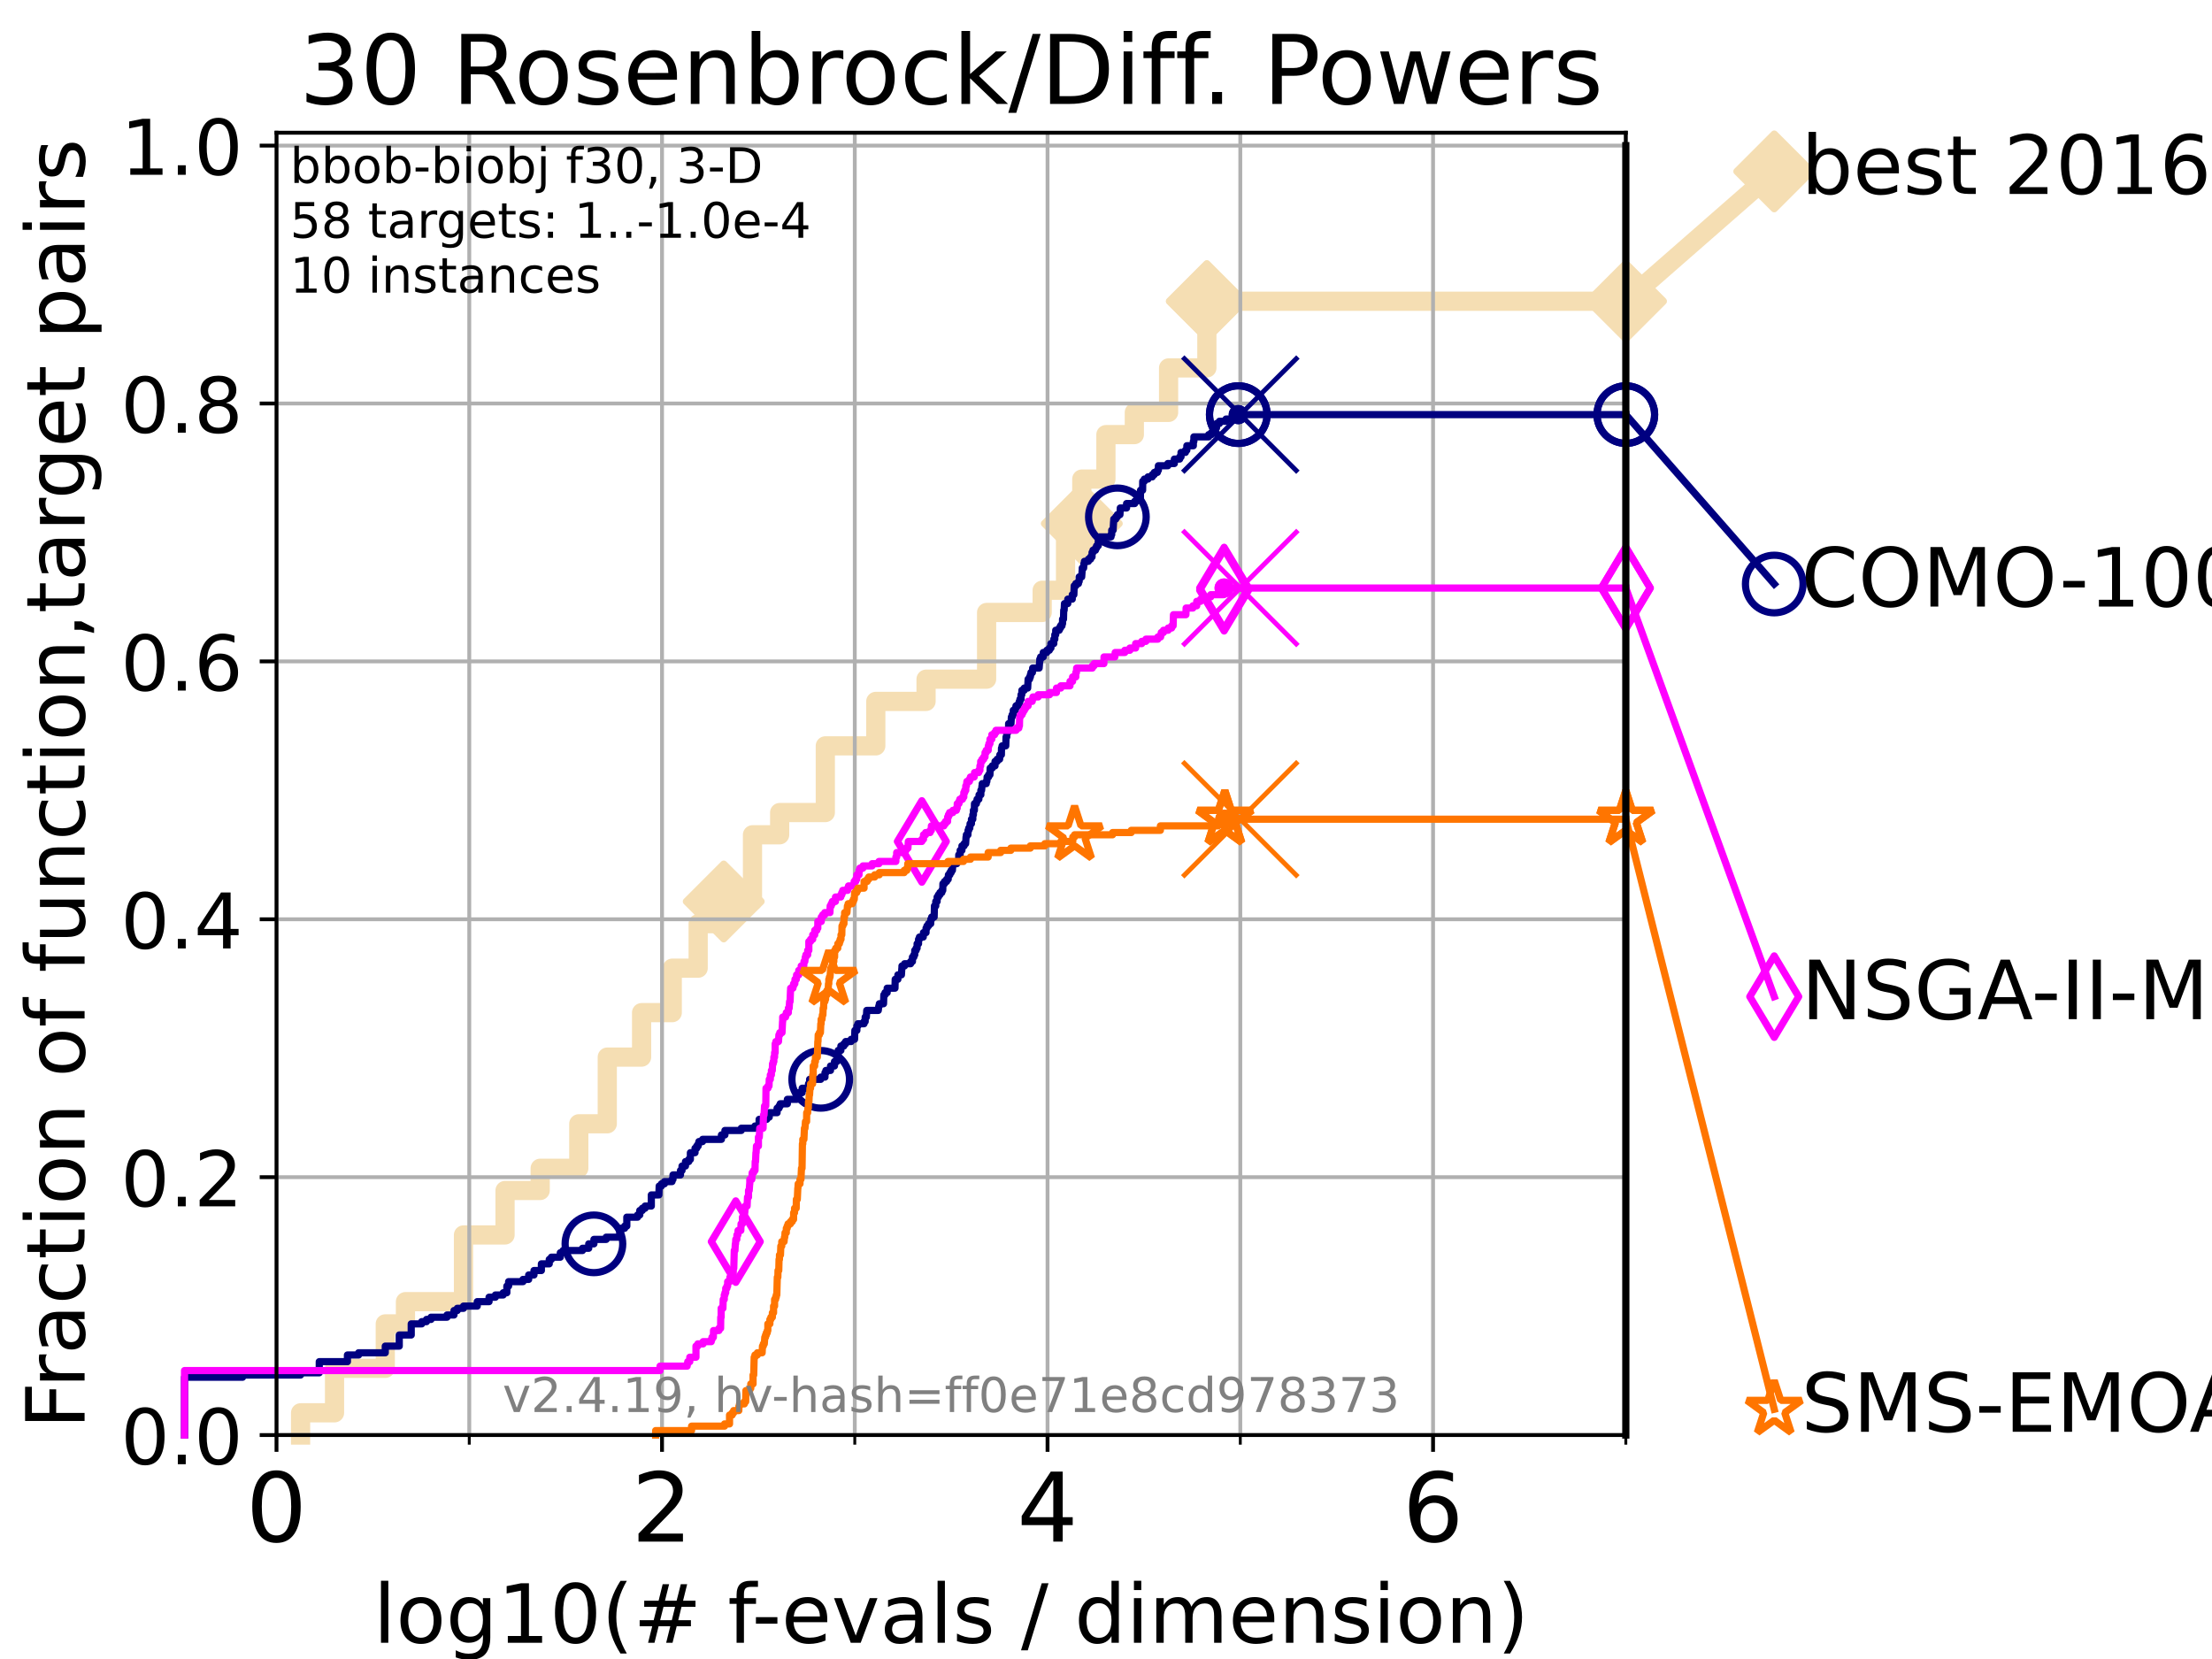 <?xml version="1.0" encoding="utf-8" standalone="no"?>
<!DOCTYPE svg PUBLIC "-//W3C//DTD SVG 1.1//EN"
  "http://www.w3.org/Graphics/SVG/1.1/DTD/svg11.dtd">
<!-- Created with matplotlib (https://matplotlib.org/) -->
<svg height="345.6pt" version="1.1" viewBox="0 0 460.8 345.6" width="460.8pt" xmlns="http://www.w3.org/2000/svg" xmlns:xlink="http://www.w3.org/1999/xlink">
 <defs>
  <style type="text/css">*{stroke-linecap:butt;stroke-linejoin:round;}</style>
 </defs>
 <g id="figure_1">
  <g id="patch_1">
   <path d="M 0 345.6 
L 460.8 345.6 
L 460.8 0 
L 0 0 
z
" style="fill:#ffffff;"/>
  </g>
  <g id="axes_1">
   <g id="patch_2">
    <path d="M 57.6 298.944 
L 338.688 298.944 
L 338.688 27.648 
L 57.6 27.648 
z
" style="fill:#ffffff;"/>
   </g>
   <g id="line2d_1">
    <path d="M 62.617 298.944 
L 62.617 294.313 
L 69.688 294.313 
L 69.688 285.05 
L 80.259 285.05 
L 80.259 275.788 
L 84.464 275.788 
L 84.464 271.157 
L 96.552 271.157 
L 96.552 257.263 
L 105.21 257.263 
L 105.21 248.001 
L 112.532 248.001 
L 112.532 243.37 
L 120.572 243.37 
L 120.572 234.107 
L 126.507 234.107 
L 126.507 220.214 
L 133.652 220.214 
L 133.652 210.951 
L 140.042 210.951 
L 140.042 201.689 
L 145.441 201.689 
L 145.441 192.426 
L 150.766 192.426 
L 150.766 187.795 
L 156.757 187.795 
L 156.757 173.901 
L 162.418 173.901 
L 162.418 169.27 
L 171.929 169.27 
L 171.929 155.377 
L 182.444 155.377 
L 182.444 146.114 
L 192.915 146.114 
L 192.915 141.483 
L 205.529 141.483 
L 205.529 127.589 
L 217.105 127.589 
L 217.105 122.958 
L 221.97 122.958 
L 221.97 109.065 
L 225.358 109.065 
L 225.358 99.802 
L 230.383 99.802 
L 230.383 90.54 
L 236.302 90.54 
L 236.302 85.909 
L 243.439 85.909 
L 243.439 76.646 
L 251.412 76.646 
L 251.412 62.753 
L 338.688 62.753 
" style="fill:none;stroke:#f5deb3;stroke-linecap:square;stroke-width:4;"/>
   </g>
   <g id="line2d_2">
    <defs>
     <path d="M 0 7.778 
L 7.778 0 
L 0 -7.778 
L -7.778 0 
z
" id="maba9ad2776" style="stroke:#f5deb3;stroke-linejoin:miter;stroke-width:1.5;"/>
    </defs>
    <g>
     <use style="fill:#f5deb3;stroke:#f5deb3;stroke-linejoin:miter;stroke-width:1.5;" x="150.766" xlink:href="#maba9ad2776" y="187.795"/>
     <use style="fill:#f5deb3;stroke:#f5deb3;stroke-linejoin:miter;stroke-width:1.5;" x="225.358" xlink:href="#maba9ad2776" y="109.065"/>
     <use style="fill:#f5deb3;stroke:#f5deb3;stroke-linejoin:miter;stroke-width:1.5;" x="251.412" xlink:href="#maba9ad2776" y="62.753"/>
     <use style="fill:#f5deb3;stroke:#f5deb3;stroke-linejoin:miter;stroke-width:1.5;" x="251.412" xlink:href="#maba9ad2776" y="62.753"/>
     <use style="fill:#f5deb3;stroke:#f5deb3;stroke-linejoin:miter;stroke-width:1.5;" x="338.688" xlink:href="#maba9ad2776" y="62.753"/>
    </g>
   </g>
   <g id="line2d_3">
    <path style="fill:none;stroke:#f5deb3;stroke-linecap:square;stroke-width:4;"/>
    <g/>
   </g>
   <g id="line2d_4">
    <path d="M 338.688 62.753 
L 369.608 35.706 
" style="fill:none;stroke:#f5deb3;stroke-linecap:square;stroke-width:4;"/>
    <g>
     <use style="fill:#f5deb3;stroke:#f5deb3;stroke-linejoin:miter;stroke-width:1.5;" x="338.688" xlink:href="#maba9ad2776" y="62.753"/>
     <use style="fill:#f5deb3;stroke:#f5deb3;stroke-linejoin:miter;stroke-width:1.5;" x="369.608" xlink:href="#maba9ad2776" y="35.706"/>
    </g>
   </g>
   <g id="matplotlib.axis_1">
    <g id="xtick_1">
     <g id="line2d_5">
      <path clip-path="url(#p37214424d4)" d="M 57.6 298.944 
L 57.6 27.648 
" style="fill:none;stroke:#b0b0b0;stroke-linecap:square;stroke-width:0.8;"/>
     </g>
     <g id="line2d_6">
      <defs>
       <path d="M 0 0 
L 0 3.5 
" id="m145d9b8a80" style="stroke:#000000;stroke-width:0.8;"/>
      </defs>
      <g>
       <use style="stroke:#000000;stroke-width:0.8;" x="57.6" xlink:href="#m145d9b8a80" y="298.944"/>
      </g>
     </g>
     <g id="text_1">
      <!-- 0 -->
      <g transform="translate(51.237 321.141)scale(0.2 -0.2)">
       <defs>
        <path d="M 31.781 66.406 
Q 24.172 66.406 20.328 58.906 
Q 16.5 51.422 16.5 36.375 
Q 16.5 21.391 20.328 13.891 
Q 24.172 6.391 31.781 6.391 
Q 39.453 6.391 43.281 13.891 
Q 47.125 21.391 47.125 36.375 
Q 47.125 51.422 43.281 58.906 
Q 39.453 66.406 31.781 66.406 
z
M 31.781 74.219 
Q 44.047 74.219 50.516 64.516 
Q 56.984 54.828 56.984 36.375 
Q 56.984 17.969 50.516 8.266 
Q 44.047 -1.422 31.781 -1.422 
Q 19.531 -1.422 13.062 8.266 
Q 6.594 17.969 6.594 36.375 
Q 6.594 54.828 13.062 64.516 
Q 19.531 74.219 31.781 74.219 
z
" id="DejaVuSans-48"/>
       </defs>
       <use xlink:href="#DejaVuSans-48"/>
      </g>
     </g>
    </g>
    <g id="xtick_2">
     <g id="line2d_7">
      <path clip-path="url(#p37214424d4)" d="M 137.911 298.944 
L 137.911 27.648 
" style="fill:none;stroke:#b0b0b0;stroke-linecap:square;stroke-width:0.8;"/>
     </g>
     <g id="line2d_8">
      <g>
       <use style="stroke:#000000;stroke-width:0.8;" x="137.911" xlink:href="#m145d9b8a80" y="298.944"/>
      </g>
     </g>
     <g id="text_2">
      <!-- 2 -->
      <g transform="translate(131.548 321.141)scale(0.2 -0.2)">
       <defs>
        <path d="M 19.188 8.297 
L 53.609 8.297 
L 53.609 0 
L 7.328 0 
L 7.328 8.297 
Q 12.938 14.109 22.625 23.891 
Q 32.328 33.688 34.812 36.531 
Q 39.547 41.844 41.422 45.531 
Q 43.312 49.219 43.312 52.781 
Q 43.312 58.594 39.234 62.25 
Q 35.156 65.922 28.609 65.922 
Q 23.969 65.922 18.812 64.312 
Q 13.672 62.703 7.812 59.422 
L 7.812 69.391 
Q 13.766 71.781 18.938 73 
Q 24.125 74.219 28.422 74.219 
Q 39.75 74.219 46.484 68.547 
Q 53.219 62.891 53.219 53.422 
Q 53.219 48.922 51.531 44.891 
Q 49.859 40.875 45.406 35.406 
Q 44.188 33.984 37.641 27.219 
Q 31.109 20.453 19.188 8.297 
z
" id="DejaVuSans-50"/>
       </defs>
       <use xlink:href="#DejaVuSans-50"/>
      </g>
     </g>
    </g>
    <g id="xtick_3">
     <g id="line2d_9">
      <path clip-path="url(#p37214424d4)" d="M 218.222 298.944 
L 218.222 27.648 
" style="fill:none;stroke:#b0b0b0;stroke-linecap:square;stroke-width:0.8;"/>
     </g>
     <g id="line2d_10">
      <g>
       <use style="stroke:#000000;stroke-width:0.8;" x="218.222" xlink:href="#m145d9b8a80" y="298.944"/>
      </g>
     </g>
     <g id="text_3">
      <!-- 4 -->
      <g transform="translate(211.859 321.141)scale(0.2 -0.2)">
       <defs>
        <path d="M 37.797 64.312 
L 12.891 25.391 
L 37.797 25.391 
z
M 35.203 72.906 
L 47.609 72.906 
L 47.609 25.391 
L 58.016 25.391 
L 58.016 17.188 
L 47.609 17.188 
L 47.609 0 
L 37.797 0 
L 37.797 17.188 
L 4.891 17.188 
L 4.891 26.703 
z
" id="DejaVuSans-52"/>
       </defs>
       <use xlink:href="#DejaVuSans-52"/>
      </g>
     </g>
    </g>
    <g id="xtick_4">
     <g id="line2d_11">
      <path clip-path="url(#p37214424d4)" d="M 298.533 298.944 
L 298.533 27.648 
" style="fill:none;stroke:#b0b0b0;stroke-linecap:square;stroke-width:0.8;"/>
     </g>
     <g id="line2d_12">
      <g>
       <use style="stroke:#000000;stroke-width:0.8;" x="298.533" xlink:href="#m145d9b8a80" y="298.944"/>
      </g>
     </g>
     <g id="text_4">
      <!-- 6 -->
      <g transform="translate(292.17 321.141)scale(0.2 -0.2)">
       <defs>
        <path d="M 33.016 40.375 
Q 26.375 40.375 22.484 35.828 
Q 18.609 31.297 18.609 23.391 
Q 18.609 15.531 22.484 10.953 
Q 26.375 6.391 33.016 6.391 
Q 39.656 6.391 43.531 10.953 
Q 47.406 15.531 47.406 23.391 
Q 47.406 31.297 43.531 35.828 
Q 39.656 40.375 33.016 40.375 
z
M 52.594 71.297 
L 52.594 62.312 
Q 48.875 64.062 45.094 64.984 
Q 41.312 65.922 37.594 65.922 
Q 27.828 65.922 22.672 59.328 
Q 17.531 52.734 16.797 39.406 
Q 19.672 43.656 24.016 45.922 
Q 28.375 48.188 33.594 48.188 
Q 44.578 48.188 50.953 41.516 
Q 57.328 34.859 57.328 23.391 
Q 57.328 12.156 50.688 5.359 
Q 44.047 -1.422 33.016 -1.422 
Q 20.359 -1.422 13.672 8.266 
Q 6.984 17.969 6.984 36.375 
Q 6.984 53.656 15.188 63.938 
Q 23.391 74.219 37.203 74.219 
Q 40.922 74.219 44.703 73.484 
Q 48.484 72.75 52.594 71.297 
z
" id="DejaVuSans-54"/>
       </defs>
       <use xlink:href="#DejaVuSans-54"/>
      </g>
     </g>
    </g>
    <g id="xtick_5">
     <g id="line2d_13">
      <path clip-path="url(#p37214424d4)" d="M 97.755 298.944 
L 97.755 27.648 
" style="fill:none;stroke:#b0b0b0;stroke-linecap:square;stroke-width:0.8;"/>
     </g>
     <g id="line2d_14">
      <defs>
       <path d="M 0 0 
L 0 2 
" id="m038f81d35d" style="stroke:#000000;stroke-width:0.6;"/>
      </defs>
      <g>
       <use style="stroke:#000000;stroke-width:0.6;" x="97.755" xlink:href="#m038f81d35d" y="298.944"/>
      </g>
     </g>
    </g>
    <g id="xtick_6">
     <g id="line2d_15">
      <path clip-path="url(#p37214424d4)" d="M 178.066 298.944 
L 178.066 27.648 
" style="fill:none;stroke:#b0b0b0;stroke-linecap:square;stroke-width:0.8;"/>
     </g>
     <g id="line2d_16">
      <g>
       <use style="stroke:#000000;stroke-width:0.6;" x="178.066" xlink:href="#m038f81d35d" y="298.944"/>
      </g>
     </g>
    </g>
    <g id="xtick_7">
     <g id="line2d_17">
      <path clip-path="url(#p37214424d4)" d="M 258.377 298.944 
L 258.377 27.648 
" style="fill:none;stroke:#b0b0b0;stroke-linecap:square;stroke-width:0.8;"/>
     </g>
     <g id="line2d_18">
      <g>
       <use style="stroke:#000000;stroke-width:0.6;" x="258.377" xlink:href="#m038f81d35d" y="298.944"/>
      </g>
     </g>
    </g>
    <g id="xtick_8">
     <g id="line2d_19">
      <path clip-path="url(#p37214424d4)" d="M 338.688 298.944 
L 338.688 27.648 
" style="fill:none;stroke:#b0b0b0;stroke-linecap:square;stroke-width:0.8;"/>
     </g>
     <g id="line2d_20">
      <g>
       <use style="stroke:#000000;stroke-width:0.6;" x="338.688" xlink:href="#m038f81d35d" y="298.944"/>
      </g>
     </g>
    </g>
    <g id="text_5">
     <!-- log10(# f-evals / dimension) -->
     <g transform="translate(77.764 342.218)scale(0.17 -0.17)">
      <defs>
       <path d="M 9.422 75.984 
L 18.406 75.984 
L 18.406 0 
L 9.422 0 
z
" id="DejaVuSans-108"/>
       <path d="M 30.609 48.391 
Q 23.391 48.391 19.188 42.75 
Q 14.984 37.109 14.984 27.297 
Q 14.984 17.484 19.156 11.844 
Q 23.344 6.203 30.609 6.203 
Q 37.797 6.203 41.984 11.859 
Q 46.188 17.531 46.188 27.297 
Q 46.188 37.016 41.984 42.703 
Q 37.797 48.391 30.609 48.391 
z
M 30.609 56 
Q 42.328 56 49.016 48.375 
Q 55.719 40.766 55.719 27.297 
Q 55.719 13.875 49.016 6.219 
Q 42.328 -1.422 30.609 -1.422 
Q 18.844 -1.422 12.172 6.219 
Q 5.516 13.875 5.516 27.297 
Q 5.516 40.766 12.172 48.375 
Q 18.844 56 30.609 56 
z
" id="DejaVuSans-111"/>
       <path d="M 45.406 27.984 
Q 45.406 37.75 41.375 43.109 
Q 37.359 48.484 30.078 48.484 
Q 22.859 48.484 18.828 43.109 
Q 14.797 37.75 14.797 27.984 
Q 14.797 18.266 18.828 12.891 
Q 22.859 7.516 30.078 7.516 
Q 37.359 7.516 41.375 12.891 
Q 45.406 18.266 45.406 27.984 
z
M 54.391 6.781 
Q 54.391 -7.172 48.188 -13.984 
Q 42 -20.797 29.203 -20.797 
Q 24.469 -20.797 20.266 -20.094 
Q 16.062 -19.391 12.109 -17.922 
L 12.109 -9.188 
Q 16.062 -11.328 19.922 -12.344 
Q 23.781 -13.375 27.781 -13.375 
Q 36.625 -13.375 41.016 -8.766 
Q 45.406 -4.156 45.406 5.172 
L 45.406 9.625 
Q 42.625 4.781 38.281 2.391 
Q 33.938 0 27.875 0 
Q 17.828 0 11.672 7.656 
Q 5.516 15.328 5.516 27.984 
Q 5.516 40.672 11.672 48.328 
Q 17.828 56 27.875 56 
Q 33.938 56 38.281 53.609 
Q 42.625 51.219 45.406 46.391 
L 45.406 54.688 
L 54.391 54.688 
z
" id="DejaVuSans-103"/>
       <path d="M 12.406 8.297 
L 28.516 8.297 
L 28.516 63.922 
L 10.984 60.406 
L 10.984 69.391 
L 28.422 72.906 
L 38.281 72.906 
L 38.281 8.297 
L 54.391 8.297 
L 54.391 0 
L 12.406 0 
z
" id="DejaVuSans-49"/>
       <path d="M 31 75.875 
Q 24.469 64.656 21.281 53.656 
Q 18.109 42.672 18.109 31.391 
Q 18.109 20.125 21.312 9.062 
Q 24.516 -2 31 -13.188 
L 23.188 -13.188 
Q 15.875 -1.703 12.234 9.375 
Q 8.594 20.453 8.594 31.391 
Q 8.594 42.281 12.203 53.312 
Q 15.828 64.359 23.188 75.875 
z
" id="DejaVuSans-40"/>
       <path d="M 51.125 44 
L 36.922 44 
L 32.812 27.688 
L 47.125 27.688 
z
M 43.797 71.781 
L 38.719 51.516 
L 52.984 51.516 
L 58.109 71.781 
L 65.922 71.781 
L 60.891 51.516 
L 76.125 51.516 
L 76.125 44 
L 58.984 44 
L 54.984 27.688 
L 70.516 27.688 
L 70.516 20.219 
L 53.078 20.219 
L 48 0 
L 40.188 0 
L 45.219 20.219 
L 30.906 20.219 
L 25.875 0 
L 18.016 0 
L 23.094 20.219 
L 7.719 20.219 
L 7.719 27.688 
L 24.906 27.688 
L 29 44 
L 13.281 44 
L 13.281 51.516 
L 30.906 51.516 
L 35.891 71.781 
z
" id="DejaVuSans-35"/>
       <path id="DejaVuSans-32"/>
       <path d="M 37.109 75.984 
L 37.109 68.5 
L 28.516 68.5 
Q 23.688 68.5 21.797 66.547 
Q 19.922 64.594 19.922 59.516 
L 19.922 54.688 
L 34.719 54.688 
L 34.719 47.703 
L 19.922 47.703 
L 19.922 0 
L 10.891 0 
L 10.891 47.703 
L 2.297 47.703 
L 2.297 54.688 
L 10.891 54.688 
L 10.891 58.5 
Q 10.891 67.625 15.141 71.797 
Q 19.391 75.984 28.609 75.984 
z
" id="DejaVuSans-102"/>
       <path d="M 4.891 31.391 
L 31.203 31.391 
L 31.203 23.391 
L 4.891 23.391 
z
" id="DejaVuSans-45"/>
       <path d="M 56.203 29.594 
L 56.203 25.203 
L 14.891 25.203 
Q 15.484 15.922 20.484 11.062 
Q 25.484 6.203 34.422 6.203 
Q 39.594 6.203 44.453 7.469 
Q 49.312 8.734 54.109 11.281 
L 54.109 2.781 
Q 49.266 0.734 44.188 -0.344 
Q 39.109 -1.422 33.891 -1.422 
Q 20.797 -1.422 13.156 6.188 
Q 5.516 13.812 5.516 26.812 
Q 5.516 40.234 12.766 48.109 
Q 20.016 56 32.328 56 
Q 43.359 56 49.781 48.891 
Q 56.203 41.797 56.203 29.594 
z
M 47.219 32.234 
Q 47.125 39.594 43.094 43.984 
Q 39.062 48.391 32.422 48.391 
Q 24.906 48.391 20.391 44.141 
Q 15.875 39.891 15.188 32.172 
z
" id="DejaVuSans-101"/>
       <path d="M 2.984 54.688 
L 12.5 54.688 
L 29.594 8.797 
L 46.688 54.688 
L 56.203 54.688 
L 35.688 0 
L 23.484 0 
z
" id="DejaVuSans-118"/>
       <path d="M 34.281 27.484 
Q 23.391 27.484 19.188 25 
Q 14.984 22.516 14.984 16.5 
Q 14.984 11.719 18.141 8.906 
Q 21.297 6.109 26.703 6.109 
Q 34.188 6.109 38.703 11.406 
Q 43.219 16.703 43.219 25.484 
L 43.219 27.484 
z
M 52.203 31.203 
L 52.203 0 
L 43.219 0 
L 43.219 8.297 
Q 40.141 3.328 35.547 0.953 
Q 30.953 -1.422 24.312 -1.422 
Q 15.922 -1.422 10.953 3.297 
Q 6 8.016 6 15.922 
Q 6 25.141 12.172 29.828 
Q 18.359 34.516 30.609 34.516 
L 43.219 34.516 
L 43.219 35.406 
Q 43.219 41.609 39.141 45 
Q 35.062 48.391 27.688 48.391 
Q 23 48.391 18.547 47.266 
Q 14.109 46.141 10.016 43.891 
L 10.016 52.203 
Q 14.938 54.109 19.578 55.047 
Q 24.219 56 28.609 56 
Q 40.484 56 46.344 49.844 
Q 52.203 43.703 52.203 31.203 
z
" id="DejaVuSans-97"/>
       <path d="M 44.281 53.078 
L 44.281 44.578 
Q 40.484 46.531 36.375 47.5 
Q 32.281 48.484 27.875 48.484 
Q 21.188 48.484 17.844 46.438 
Q 14.5 44.391 14.5 40.281 
Q 14.5 37.156 16.891 35.375 
Q 19.281 33.594 26.516 31.984 
L 29.594 31.297 
Q 39.156 29.25 43.188 25.516 
Q 47.219 21.781 47.219 15.094 
Q 47.219 7.469 41.188 3.016 
Q 35.156 -1.422 24.609 -1.422 
Q 20.219 -1.422 15.453 -0.562 
Q 10.688 0.297 5.422 2 
L 5.422 11.281 
Q 10.406 8.688 15.234 7.391 
Q 20.062 6.109 24.812 6.109 
Q 31.156 6.109 34.562 8.281 
Q 37.984 10.453 37.984 14.406 
Q 37.984 18.062 35.516 20.016 
Q 33.062 21.969 24.703 23.781 
L 21.578 24.516 
Q 13.234 26.266 9.516 29.906 
Q 5.812 33.547 5.812 39.891 
Q 5.812 47.609 11.281 51.797 
Q 16.75 56 26.812 56 
Q 31.781 56 36.172 55.266 
Q 40.578 54.547 44.281 53.078 
z
" id="DejaVuSans-115"/>
       <path d="M 25.391 72.906 
L 33.688 72.906 
L 8.297 -9.281 
L 0 -9.281 
z
" id="DejaVuSans-47"/>
       <path d="M 45.406 46.391 
L 45.406 75.984 
L 54.391 75.984 
L 54.391 0 
L 45.406 0 
L 45.406 8.203 
Q 42.578 3.328 38.25 0.953 
Q 33.938 -1.422 27.875 -1.422 
Q 17.969 -1.422 11.734 6.484 
Q 5.516 14.406 5.516 27.297 
Q 5.516 40.188 11.734 48.094 
Q 17.969 56 27.875 56 
Q 33.938 56 38.25 53.625 
Q 42.578 51.266 45.406 46.391 
z
M 14.797 27.297 
Q 14.797 17.391 18.875 11.75 
Q 22.953 6.109 30.078 6.109 
Q 37.203 6.109 41.297 11.75 
Q 45.406 17.391 45.406 27.297 
Q 45.406 37.203 41.297 42.844 
Q 37.203 48.484 30.078 48.484 
Q 22.953 48.484 18.875 42.844 
Q 14.797 37.203 14.797 27.297 
z
" id="DejaVuSans-100"/>
       <path d="M 9.422 54.688 
L 18.406 54.688 
L 18.406 0 
L 9.422 0 
z
M 9.422 75.984 
L 18.406 75.984 
L 18.406 64.594 
L 9.422 64.594 
z
" id="DejaVuSans-105"/>
       <path d="M 52 44.188 
Q 55.375 50.25 60.062 53.125 
Q 64.75 56 71.094 56 
Q 79.641 56 84.281 50.016 
Q 88.922 44.047 88.922 33.016 
L 88.922 0 
L 79.891 0 
L 79.891 32.719 
Q 79.891 40.578 77.094 44.375 
Q 74.312 48.188 68.609 48.188 
Q 61.625 48.188 57.562 43.547 
Q 53.516 38.922 53.516 30.906 
L 53.516 0 
L 44.484 0 
L 44.484 32.719 
Q 44.484 40.625 41.703 44.406 
Q 38.922 48.188 33.109 48.188 
Q 26.219 48.188 22.156 43.531 
Q 18.109 38.875 18.109 30.906 
L 18.109 0 
L 9.078 0 
L 9.078 54.688 
L 18.109 54.688 
L 18.109 46.188 
Q 21.188 51.219 25.484 53.609 
Q 29.781 56 35.688 56 
Q 41.656 56 45.828 52.969 
Q 50 49.953 52 44.188 
z
" id="DejaVuSans-109"/>
       <path d="M 54.891 33.016 
L 54.891 0 
L 45.906 0 
L 45.906 32.719 
Q 45.906 40.484 42.875 44.328 
Q 39.844 48.188 33.797 48.188 
Q 26.516 48.188 22.312 43.547 
Q 18.109 38.922 18.109 30.906 
L 18.109 0 
L 9.078 0 
L 9.078 54.688 
L 18.109 54.688 
L 18.109 46.188 
Q 21.344 51.125 25.703 53.562 
Q 30.078 56 35.797 56 
Q 45.219 56 50.047 50.172 
Q 54.891 44.344 54.891 33.016 
z
" id="DejaVuSans-110"/>
       <path d="M 8.016 75.875 
L 15.828 75.875 
Q 23.141 64.359 26.781 53.312 
Q 30.422 42.281 30.422 31.391 
Q 30.422 20.453 26.781 9.375 
Q 23.141 -1.703 15.828 -13.188 
L 8.016 -13.188 
Q 14.5 -2 17.703 9.062 
Q 20.906 20.125 20.906 31.391 
Q 20.906 42.672 17.703 53.656 
Q 14.5 64.656 8.016 75.875 
z
" id="DejaVuSans-41"/>
      </defs>
      <use xlink:href="#DejaVuSans-108"/>
      <use x="27.783" xlink:href="#DejaVuSans-111"/>
      <use x="88.965" xlink:href="#DejaVuSans-103"/>
      <use x="152.441" xlink:href="#DejaVuSans-49"/>
      <use x="216.064" xlink:href="#DejaVuSans-48"/>
      <use x="279.688" xlink:href="#DejaVuSans-40"/>
      <use x="318.701" xlink:href="#DejaVuSans-35"/>
      <use x="402.49" xlink:href="#DejaVuSans-32"/>
      <use x="434.277" xlink:href="#DejaVuSans-102"/>
      <use x="463.982" xlink:href="#DejaVuSans-45"/>
      <use x="500.066" xlink:href="#DejaVuSans-101"/>
      <use x="561.59" xlink:href="#DejaVuSans-118"/>
      <use x="620.77" xlink:href="#DejaVuSans-97"/>
      <use x="682.049" xlink:href="#DejaVuSans-108"/>
      <use x="709.832" xlink:href="#DejaVuSans-115"/>
      <use x="761.932" xlink:href="#DejaVuSans-32"/>
      <use x="793.719" xlink:href="#DejaVuSans-47"/>
      <use x="827.41" xlink:href="#DejaVuSans-32"/>
      <use x="859.197" xlink:href="#DejaVuSans-100"/>
      <use x="922.674" xlink:href="#DejaVuSans-105"/>
      <use x="950.457" xlink:href="#DejaVuSans-109"/>
      <use x="1047.869" xlink:href="#DejaVuSans-101"/>
      <use x="1109.393" xlink:href="#DejaVuSans-110"/>
      <use x="1172.771" xlink:href="#DejaVuSans-115"/>
      <use x="1224.871" xlink:href="#DejaVuSans-105"/>
      <use x="1252.654" xlink:href="#DejaVuSans-111"/>
      <use x="1313.836" xlink:href="#DejaVuSans-110"/>
      <use x="1377.215" xlink:href="#DejaVuSans-41"/>
     </g>
    </g>
   </g>
   <g id="matplotlib.axis_2">
    <g id="ytick_1">
     <g id="line2d_21">
      <path clip-path="url(#p37214424d4)" d="M 57.6 298.944 
L 338.688 298.944 
" style="fill:none;stroke:#b0b0b0;stroke-linecap:square;stroke-width:0.8;"/>
     </g>
     <g id="line2d_22">
      <defs>
       <path d="M 0 0 
L -3.5 0 
" id="mf019f73c70" style="stroke:#000000;stroke-width:0.8;"/>
      </defs>
      <g>
       <use style="stroke:#000000;stroke-width:0.8;" x="57.6" xlink:href="#mf019f73c70" y="298.944"/>
      </g>
     </g>
     <g id="text_6">
      <!-- 0.0 -->
      <g transform="translate(25.155 305.023)scale(0.16 -0.16)">
       <defs>
        <path d="M 10.688 12.406 
L 21 12.406 
L 21 0 
L 10.688 0 
z
" id="DejaVuSans-46"/>
       </defs>
       <use xlink:href="#DejaVuSans-48"/>
       <use x="63.623" xlink:href="#DejaVuSans-46"/>
       <use x="95.41" xlink:href="#DejaVuSans-48"/>
      </g>
     </g>
    </g>
    <g id="ytick_2">
     <g id="line2d_23">
      <path clip-path="url(#p37214424d4)" d="M 57.6 245.222 
L 338.688 245.222 
" style="fill:none;stroke:#b0b0b0;stroke-linecap:square;stroke-width:0.8;"/>
     </g>
     <g id="line2d_24">
      <g>
       <use style="stroke:#000000;stroke-width:0.8;" x="57.6" xlink:href="#mf019f73c70" y="245.222"/>
      </g>
     </g>
     <g id="text_7">
      <!-- 0.2 -->
      <g transform="translate(25.155 251.301)scale(0.16 -0.16)">
       <use xlink:href="#DejaVuSans-48"/>
       <use x="63.623" xlink:href="#DejaVuSans-46"/>
       <use x="95.41" xlink:href="#DejaVuSans-50"/>
      </g>
     </g>
    </g>
    <g id="ytick_3">
     <g id="line2d_25">
      <path clip-path="url(#p37214424d4)" d="M 57.6 191.5 
L 338.688 191.5 
" style="fill:none;stroke:#b0b0b0;stroke-linecap:square;stroke-width:0.8;"/>
     </g>
     <g id="line2d_26">
      <g>
       <use style="stroke:#000000;stroke-width:0.8;" x="57.6" xlink:href="#mf019f73c70" y="191.5"/>
      </g>
     </g>
     <g id="text_8">
      <!-- 0.4 -->
      <g transform="translate(25.155 197.579)scale(0.16 -0.16)">
       <use xlink:href="#DejaVuSans-48"/>
       <use x="63.623" xlink:href="#DejaVuSans-46"/>
       <use x="95.41" xlink:href="#DejaVuSans-52"/>
      </g>
     </g>
    </g>
    <g id="ytick_4">
     <g id="line2d_27">
      <path clip-path="url(#p37214424d4)" d="M 57.6 137.778 
L 338.688 137.778 
" style="fill:none;stroke:#b0b0b0;stroke-linecap:square;stroke-width:0.8;"/>
     </g>
     <g id="line2d_28">
      <g>
       <use style="stroke:#000000;stroke-width:0.8;" x="57.6" xlink:href="#mf019f73c70" y="137.778"/>
      </g>
     </g>
     <g id="text_9">
      <!-- 0.6 -->
      <g transform="translate(25.155 143.857)scale(0.16 -0.16)">
       <use xlink:href="#DejaVuSans-48"/>
       <use x="63.623" xlink:href="#DejaVuSans-46"/>
       <use x="95.41" xlink:href="#DejaVuSans-54"/>
      </g>
     </g>
    </g>
    <g id="ytick_5">
     <g id="line2d_29">
      <path clip-path="url(#p37214424d4)" d="M 57.6 84.056 
L 338.688 84.056 
" style="fill:none;stroke:#b0b0b0;stroke-linecap:square;stroke-width:0.8;"/>
     </g>
     <g id="line2d_30">
      <g>
       <use style="stroke:#000000;stroke-width:0.8;" x="57.6" xlink:href="#mf019f73c70" y="84.056"/>
      </g>
     </g>
     <g id="text_10">
      <!-- 0.8 -->
      <g transform="translate(25.155 90.135)scale(0.16 -0.16)">
       <defs>
        <path d="M 31.781 34.625 
Q 24.75 34.625 20.719 30.859 
Q 16.703 27.094 16.703 20.516 
Q 16.703 13.922 20.719 10.156 
Q 24.75 6.391 31.781 6.391 
Q 38.812 6.391 42.859 10.172 
Q 46.922 13.969 46.922 20.516 
Q 46.922 27.094 42.891 30.859 
Q 38.875 34.625 31.781 34.625 
z
M 21.922 38.812 
Q 15.578 40.375 12.031 44.719 
Q 8.5 49.078 8.5 55.328 
Q 8.5 64.062 14.719 69.141 
Q 20.953 74.219 31.781 74.219 
Q 42.672 74.219 48.875 69.141 
Q 55.078 64.062 55.078 55.328 
Q 55.078 49.078 51.531 44.719 
Q 48 40.375 41.703 38.812 
Q 48.828 37.156 52.797 32.312 
Q 56.781 27.484 56.781 20.516 
Q 56.781 9.906 50.312 4.234 
Q 43.844 -1.422 31.781 -1.422 
Q 19.734 -1.422 13.25 4.234 
Q 6.781 9.906 6.781 20.516 
Q 6.781 27.484 10.781 32.312 
Q 14.797 37.156 21.922 38.812 
z
M 18.312 54.391 
Q 18.312 48.734 21.844 45.562 
Q 25.391 42.391 31.781 42.391 
Q 38.141 42.391 41.719 45.562 
Q 45.312 48.734 45.312 54.391 
Q 45.312 60.062 41.719 63.234 
Q 38.141 66.406 31.781 66.406 
Q 25.391 66.406 21.844 63.234 
Q 18.312 60.062 18.312 54.391 
z
" id="DejaVuSans-56"/>
       </defs>
       <use xlink:href="#DejaVuSans-48"/>
       <use x="63.623" xlink:href="#DejaVuSans-46"/>
       <use x="95.41" xlink:href="#DejaVuSans-56"/>
      </g>
     </g>
    </g>
    <g id="ytick_6">
     <g id="line2d_31">
      <path clip-path="url(#p37214424d4)" d="M 57.6 30.334 
L 338.688 30.334 
" style="fill:none;stroke:#b0b0b0;stroke-linecap:square;stroke-width:0.8;"/>
     </g>
     <g id="line2d_32">
      <g>
       <use style="stroke:#000000;stroke-width:0.8;" x="57.6" xlink:href="#mf019f73c70" y="30.334"/>
      </g>
     </g>
     <g id="text_11">
      <!-- 1.0 -->
      <g transform="translate(25.155 36.413)scale(0.16 -0.16)">
       <use xlink:href="#DejaVuSans-49"/>
       <use x="63.623" xlink:href="#DejaVuSans-46"/>
       <use x="95.41" xlink:href="#DejaVuSans-48"/>
      </g>
     </g>
    </g>
    <g id="text_12">
     <!-- Fraction of function,target pairs -->
     <g transform="translate(17.62 297.681)rotate(-90)scale(0.17 -0.17)">
      <defs>
       <path d="M 9.812 72.906 
L 51.703 72.906 
L 51.703 64.594 
L 19.672 64.594 
L 19.672 43.109 
L 48.578 43.109 
L 48.578 34.812 
L 19.672 34.812 
L 19.672 0 
L 9.812 0 
z
" id="DejaVuSans-70"/>
       <path d="M 41.109 46.297 
Q 39.594 47.172 37.812 47.578 
Q 36.031 48 33.891 48 
Q 26.266 48 22.188 43.047 
Q 18.109 38.094 18.109 28.812 
L 18.109 0 
L 9.078 0 
L 9.078 54.688 
L 18.109 54.688 
L 18.109 46.188 
Q 20.953 51.172 25.484 53.578 
Q 30.031 56 36.531 56 
Q 37.453 56 38.578 55.875 
Q 39.703 55.766 41.062 55.516 
z
" id="DejaVuSans-114"/>
       <path d="M 48.781 52.594 
L 48.781 44.188 
Q 44.969 46.297 41.141 47.344 
Q 37.312 48.391 33.406 48.391 
Q 24.656 48.391 19.812 42.844 
Q 14.984 37.312 14.984 27.297 
Q 14.984 17.281 19.812 11.734 
Q 24.656 6.203 33.406 6.203 
Q 37.312 6.203 41.141 7.25 
Q 44.969 8.297 48.781 10.406 
L 48.781 2.094 
Q 45.016 0.344 40.984 -0.531 
Q 36.969 -1.422 32.422 -1.422 
Q 20.062 -1.422 12.781 6.344 
Q 5.516 14.109 5.516 27.297 
Q 5.516 40.672 12.859 48.328 
Q 20.219 56 33.016 56 
Q 37.156 56 41.109 55.141 
Q 45.062 54.297 48.781 52.594 
z
" id="DejaVuSans-99"/>
       <path d="M 18.312 70.219 
L 18.312 54.688 
L 36.812 54.688 
L 36.812 47.703 
L 18.312 47.703 
L 18.312 18.016 
Q 18.312 11.328 20.141 9.422 
Q 21.969 7.516 27.594 7.516 
L 36.812 7.516 
L 36.812 0 
L 27.594 0 
Q 17.188 0 13.234 3.875 
Q 9.281 7.766 9.281 18.016 
L 9.281 47.703 
L 2.688 47.703 
L 2.688 54.688 
L 9.281 54.688 
L 9.281 70.219 
z
" id="DejaVuSans-116"/>
       <path d="M 8.5 21.578 
L 8.5 54.688 
L 17.484 54.688 
L 17.484 21.922 
Q 17.484 14.156 20.5 10.266 
Q 23.531 6.391 29.594 6.391 
Q 36.859 6.391 41.078 11.031 
Q 45.312 15.672 45.312 23.688 
L 45.312 54.688 
L 54.297 54.688 
L 54.297 0 
L 45.312 0 
L 45.312 8.406 
Q 42.047 3.422 37.719 1 
Q 33.406 -1.422 27.688 -1.422 
Q 18.266 -1.422 13.375 4.438 
Q 8.5 10.297 8.5 21.578 
z
M 31.109 56 
z
" id="DejaVuSans-117"/>
       <path d="M 11.719 12.406 
L 22.016 12.406 
L 22.016 4 
L 14.016 -11.625 
L 7.719 -11.625 
L 11.719 4 
z
" id="DejaVuSans-44"/>
       <path d="M 18.109 8.203 
L 18.109 -20.797 
L 9.078 -20.797 
L 9.078 54.688 
L 18.109 54.688 
L 18.109 46.391 
Q 20.953 51.266 25.266 53.625 
Q 29.594 56 35.594 56 
Q 45.562 56 51.781 48.094 
Q 58.016 40.188 58.016 27.297 
Q 58.016 14.406 51.781 6.484 
Q 45.562 -1.422 35.594 -1.422 
Q 29.594 -1.422 25.266 0.953 
Q 20.953 3.328 18.109 8.203 
z
M 48.688 27.297 
Q 48.688 37.203 44.609 42.844 
Q 40.531 48.484 33.406 48.484 
Q 26.266 48.484 22.188 42.844 
Q 18.109 37.203 18.109 27.297 
Q 18.109 17.391 22.188 11.75 
Q 26.266 6.109 33.406 6.109 
Q 40.531 6.109 44.609 11.75 
Q 48.688 17.391 48.688 27.297 
z
" id="DejaVuSans-112"/>
      </defs>
      <use xlink:href="#DejaVuSans-70"/>
      <use x="50.27" xlink:href="#DejaVuSans-114"/>
      <use x="91.383" xlink:href="#DejaVuSans-97"/>
      <use x="152.662" xlink:href="#DejaVuSans-99"/>
      <use x="207.643" xlink:href="#DejaVuSans-116"/>
      <use x="246.852" xlink:href="#DejaVuSans-105"/>
      <use x="274.635" xlink:href="#DejaVuSans-111"/>
      <use x="335.816" xlink:href="#DejaVuSans-110"/>
      <use x="399.195" xlink:href="#DejaVuSans-32"/>
      <use x="430.982" xlink:href="#DejaVuSans-111"/>
      <use x="492.164" xlink:href="#DejaVuSans-102"/>
      <use x="527.369" xlink:href="#DejaVuSans-32"/>
      <use x="559.156" xlink:href="#DejaVuSans-102"/>
      <use x="594.361" xlink:href="#DejaVuSans-117"/>
      <use x="657.74" xlink:href="#DejaVuSans-110"/>
      <use x="721.119" xlink:href="#DejaVuSans-99"/>
      <use x="776.1" xlink:href="#DejaVuSans-116"/>
      <use x="815.309" xlink:href="#DejaVuSans-105"/>
      <use x="843.092" xlink:href="#DejaVuSans-111"/>
      <use x="904.273" xlink:href="#DejaVuSans-110"/>
      <use x="967.652" xlink:href="#DejaVuSans-44"/>
      <use x="999.439" xlink:href="#DejaVuSans-116"/>
      <use x="1038.648" xlink:href="#DejaVuSans-97"/>
      <use x="1099.928" xlink:href="#DejaVuSans-114"/>
      <use x="1139.291" xlink:href="#DejaVuSans-103"/>
      <use x="1202.768" xlink:href="#DejaVuSans-101"/>
      <use x="1264.291" xlink:href="#DejaVuSans-116"/>
      <use x="1303.5" xlink:href="#DejaVuSans-32"/>
      <use x="1335.287" xlink:href="#DejaVuSans-112"/>
      <use x="1398.764" xlink:href="#DejaVuSans-97"/>
      <use x="1460.043" xlink:href="#DejaVuSans-105"/>
      <use x="1487.826" xlink:href="#DejaVuSans-114"/>
      <use x="1528.939" xlink:href="#DejaVuSans-115"/>
     </g>
    </g>
   </g>
   <g id="line2d_33">
    <defs>
     <path d="M 0 1.5 
C 0.398 1.5 0.779 1.342 1.061 1.061 
C 1.342 0.779 1.5 0.398 1.5 0 
C 1.5 -0.398 1.342 -0.779 1.061 -1.061 
C 0.779 -1.342 0.398 -1.5 0 -1.5 
C -0.398 -1.5 -0.779 -1.342 -1.061 -1.061 
C -1.342 -0.779 -1.5 -0.398 -1.5 0 
C -1.5 0.398 -1.342 0.779 -1.061 1.061 
C -0.779 1.342 -0.398 1.5 0 1.5 
z
" id="md49e8fd196" style="stroke:#f5deb3;"/>
    </defs>
    <g>
     <use style="fill:#f5deb3;stroke:#f5deb3;" x="251.412" xlink:href="#md49e8fd196" y="62.753"/>
     <use style="fill:#f5deb3;stroke:#f5deb3;" x="251.412" xlink:href="#md49e8fd196" y="62.753"/>
    </g>
   </g>
   <g id="line2d_34">
    <defs>
     <path d="M 0 1.5 
C 0.398 1.5 0.779 1.342 1.061 1.061 
C 1.342 0.779 1.5 0.398 1.5 0 
C 1.5 -0.398 1.342 -0.779 1.061 -1.061 
C 0.779 -1.342 0.398 -1.5 0 -1.5 
C -0.398 -1.5 -0.779 -1.342 -1.061 -1.061 
C -1.342 -0.779 -1.5 -0.398 -1.5 0 
C -1.5 0.398 -1.342 0.779 -1.061 1.061 
C -0.779 1.342 -0.398 1.5 0 1.5 
z
" id="mc6fd492ec3" style="stroke:#000080;"/>
    </defs>
    <g>
     <use style="fill:#000080;stroke:#000080;" x="257.958" xlink:href="#mc6fd492ec3" y="86.372"/>
     <use style="fill:#000080;stroke:#000080;" x="257.958" xlink:href="#mc6fd492ec3" y="86.372"/>
    </g>
   </g>
   <g id="line2d_35">
    <path d="M 38.441 298.944 
L 38.441 286.903 
L 50.529 286.903 
L 50.529 286.44 
L 62.617 286.44 
L 62.617 285.977 
L 66.508 285.977 
L 66.508 283.661 
L 72.376 283.661 
L 72.376 282.272 
L 74.705 282.272 
L 74.705 281.809 
L 80.259 281.809 
L 80.259 280.419 
L 83.172 280.419 
L 83.172 278.104 
L 85.667 278.104 
L 85.667 275.788 
L 87.85 275.788 
L 87.85 275.325 
L 88.847 275.325 
L 88.847 274.862 
L 89.79 274.862 
L 89.79 274.399 
L 93.122 274.399 
L 93.122 273.935 
L 94.576 273.935 
L 94.576 273.009 
L 95.26 273.009 
L 95.26 272.546 
L 96.552 272.546 
L 96.552 272.083 
L 99.418 272.083 
L 99.418 271.157 
L 101.878 271.157 
L 101.878 270.231 
L 103.203 270.231 
L 103.203 269.767 
L 104.826 269.767 
L 104.826 269.304 
L 105.585 269.304 
L 105.585 267.915 
L 105.952 267.915 
L 105.952 266.989 
L 108.949 266.989 
L 108.949 266.526 
L 110.132 266.526 
L 110.132 265.599 
L 111.239 265.599 
L 111.239 264.673 
L 112.779 264.673 
L 112.779 263.284 
L 114.419 263.284 
L 114.419 262.357 
L 114.86 262.357 
L 114.86 261.894 
L 116.72 261.894 
L 116.72 260.968 
L 117.298 260.968 
L 117.298 260.505 
L 121.34 260.505 
L 121.34 260.042 
L 122.643 260.042 
L 122.643 259.116 
L 123.725 259.116 
L 123.725 258.189 
L 126.282 258.189 
L 126.282 257.726 
L 129.099 257.726 
L 129.099 256.337 
L 129.386 256.337 
L 129.386 255.874 
L 130.128 255.874 
L 130.128 255.411 
L 130.576 255.411 
L 130.576 253.558 
L 132.816 253.558 
L 132.816 253.095 
L 133.277 253.095 
L 133.277 252.169 
L 133.8 252.169 
L 133.8 251.706 
L 134.379 251.706 
L 134.379 251.243 
L 135.682 251.243 
L 135.682 248.927 
L 137.259 248.927 
L 137.32 247.075 
L 137.794 247.075 
L 137.794 246.611 
L 138.426 246.611 
L 138.426 246.148 
L 139.991 246.148 
L 139.991 245.685 
L 140.196 245.685 
L 140.196 244.759 
L 141.756 244.759 
L 141.756 243.833 
L 142.079 243.833 
L 142.079 242.906 
L 142.797 242.906 
L 142.797 241.98 
L 143.486 241.98 
L 143.486 241.517 
L 143.82 241.517 
L 143.82 240.128 
L 144.787 240.128 
L 144.787 239.201 
L 145.136 239.201 
L 145.136 238.738 
L 145.441 238.738 
L 145.441 238.275 
L 145.591 238.275 
L 145.591 237.812 
L 146.36 237.812 
L 146.36 237.349 
L 150.287 237.349 
L 150.287 236.423 
L 151.015 236.423 
L 151.015 235.496 
L 154.417 235.496 
L 154.417 235.033 
L 157.263 235.033 
L 157.263 234.57 
L 158.141 234.57 
L 158.141 233.181 
L 159.725 233.181 
L 159.725 232.718 
L 160.249 232.718 
L 160.249 231.792 
L 161.882 231.792 
L 161.882 230.865 
L 162.289 230.865 
L 162.289 230.402 
L 162.532 230.402 
L 162.532 229.939 
L 164.024 229.939 
L 164.024 229.013 
L 165.99 229.013 
L 165.99 228.087 
L 166.232 228.087 
L 166.232 227.623 
L 167.104 227.623 
L 167.104 226.697 
L 168.426 226.697 
L 168.426 225.771 
L 168.657 225.771 
L 168.657 224.845 
L 170.969 224.845 
L 170.969 224.382 
L 171.854 224.382 
L 171.854 223.455 
L 172.053 223.455 
L 172.053 222.992 
L 173.011 222.992 
L 173.011 222.066 
L 173.837 222.066 
L 173.837 221.14 
L 174.348 221.14 
L 174.356 219.75 
L 174.613 219.75 
L 174.613 218.824 
L 175.17 218.824 
L 175.17 217.898 
L 175.797 217.898 
L 175.797 217.435 
L 176.164 217.435 
L 176.164 216.972 
L 177.306 216.972 
L 177.306 216.509 
L 178.02 216.509 
L 178.084 214.656 
L 178.503 214.656 
L 178.508 213.73 
L 178.717 213.73 
L 178.717 213.267 
L 179.985 213.267 
L 179.985 212.804 
L 180.234 212.804 
L 180.234 211.877 
L 180.478 211.877 
L 180.559 210.488 
L 182.961 210.488 
L 183.07 209.562 
L 183.183 209.562 
L 183.183 209.099 
L 184.054 209.099 
L 184.12 207.246 
L 184.369 207.246 
L 184.369 206.783 
L 184.813 206.783 
L 184.813 205.857 
L 186.44 205.857 
L 186.487 204.004 
L 187.048 204.004 
L 187.048 203.078 
L 187.782 203.078 
L 187.872 201.689 
L 187.895 201.689 
L 187.895 201.226 
L 188.436 201.226 
L 188.436 200.762 
L 189.698 200.762 
L 189.698 200.299 
L 190.079 200.299 
L 190.079 199.373 
L 190.371 199.373 
L 190.371 198.91 
L 190.559 198.91 
L 190.559 197.984 
L 190.844 197.984 
L 190.844 197.521 
L 191.049 197.521 
L 191.049 196.594 
L 191.35 196.594 
L 191.35 195.668 
L 191.534 195.668 
L 191.534 195.205 
L 192.329 195.205 
L 192.37 194.279 
L 192.912 194.279 
L 192.912 193.353 
L 193.102 193.353 
L 193.102 192.889 
L 193.423 192.889 
L 193.423 192.426 
L 193.88 192.426 
L 193.899 191.5 
L 194.085 191.5 
L 194.085 191.037 
L 194.602 191.037 
L 194.663 188.721 
L 194.936 188.721 
L 194.936 187.795 
L 195.221 187.795 
L 195.221 186.869 
L 195.487 186.869 
L 195.487 186.406 
L 195.799 186.406 
L 195.799 185.943 
L 196.198 185.943 
L 196.198 185.479 
L 196.394 185.479 
L 196.428 184.09 
L 196.764 184.09 
L 196.764 183.627 
L 197.204 183.627 
L 197.204 183.164 
L 197.527 183.164 
L 197.573 182.238 
L 197.876 182.238 
L 197.876 181.775 
L 198.144 181.775 
L 198.144 181.311 
L 198.403 181.311 
L 198.501 179.922 
L 199.314 179.922 
L 199.314 179.459 
L 199.701 179.459 
L 199.728 178.07 
L 200.021 178.07 
L 200.021 177.143 
L 200.387 177.143 
L 200.387 176.217 
L 200.834 176.217 
L 200.834 175.754 
L 201.159 175.754 
L 201.246 174.365 
L 201.313 174.365 
L 201.313 173.901 
L 201.638 173.901 
L 201.663 172.975 
L 201.802 172.975 
L 201.802 172.512 
L 202.026 172.512 
L 202.086 171.586 
L 202.368 171.586 
L 202.368 170.66 
L 202.652 170.66 
L 202.652 169.733 
L 202.779 169.733 
L 202.779 168.807 
L 202.981 168.807 
L 203 167.418 
L 203.399 167.418 
L 203.399 166.955 
L 203.544 166.955 
L 203.544 166.492 
L 203.914 166.492 
L 203.956 165.565 
L 204.329 165.565 
L 204.329 164.639 
L 204.485 164.639 
L 204.568 163.713 
L 204.615 163.713 
L 204.615 163.25 
L 205.453 163.25 
L 205.453 162.787 
L 205.582 162.787 
L 205.634 161.86 
L 205.938 161.86 
L 205.938 161.397 
L 206.223 161.397 
L 206.269 160.008 
L 206.702 160.008 
L 206.702 159.545 
L 207.282 159.545 
L 207.282 158.618 
L 207.727 158.618 
L 207.727 158.155 
L 208.24 158.155 
L 208.289 157.229 
L 208.608 157.229 
L 208.631 155.84 
L 208.755 155.84 
L 208.755 155.377 
L 209.517 155.377 
L 209.578 153.524 
L 209.724 153.524 
L 209.724 152.598 
L 209.958 152.598 
L 209.958 152.135 
L 210.106 152.135 
L 210.112 150.745 
L 210.608 150.745 
L 210.69 149.356 
L 210.853 149.356 
L 210.853 148.893 
L 211.085 148.893 
L 211.085 147.967 
L 211.523 147.967 
L 211.523 147.504 
L 211.644 147.504 
L 211.644 147.04 
L 212.164 147.04 
L 212.164 146.577 
L 212.339 146.577 
L 212.339 146.114 
L 212.483 146.114 
L 212.483 145.651 
L 212.698 145.651 
L 212.698 144.725 
L 212.856 144.725 
L 212.879 143.799 
L 213.369 143.799 
L 213.369 143.336 
L 214.082 143.336 
L 214.175 141.483 
L 214.478 141.483 
L 214.478 141.02 
L 214.644 141.02 
L 214.644 140.557 
L 214.764 140.557 
L 214.764 140.094 
L 215.073 140.094 
L 215.124 139.167 
L 216.473 139.167 
L 216.581 137.778 
L 216.606 137.778 
L 216.606 137.315 
L 216.78 137.315 
L 216.78 136.852 
L 217.323 136.852 
L 217.323 135.926 
L 218.065 135.926 
L 218.065 135.462 
L 218.603 135.462 
L 218.603 134.999 
L 218.927 134.999 
L 218.927 134.073 
L 219.525 134.073 
L 219.525 133.147 
L 219.735 133.147 
L 219.735 132.221 
L 219.925 132.221 
L 219.925 131.294 
L 220.656 131.294 
L 220.656 130.831 
L 220.916 130.831 
L 220.916 130.368 
L 221.231 130.368 
L 221.231 129.905 
L 221.351 129.905 
L 221.351 128.979 
L 221.547 128.979 
L 221.593 127.126 
L 221.68 127.126 
L 221.748 125.737 
L 222.439 125.737 
L 222.439 124.811 
L 223.372 124.811 
L 223.372 123.884 
L 223.705 123.884 
L 223.775 122.032 
L 224.114 122.032 
L 224.114 121.569 
L 224.661 121.569 
L 224.661 121.106 
L 224.815 121.106 
L 224.815 120.179 
L 225.334 120.179 
L 225.436 118.79 
L 225.452 118.79 
L 225.452 118.327 
L 225.739 118.327 
L 225.798 117.401 
L 225.904 117.401 
L 225.904 116.938 
L 226.731 116.938 
L 226.731 116.475 
L 227.189 116.475 
L 227.189 116.011 
L 227.493 116.011 
L 227.493 115.085 
L 227.681 115.085 
L 227.681 114.622 
L 228.209 114.622 
L 228.209 114.159 
L 228.442 114.159 
L 228.442 113.696 
L 228.782 113.696 
L 228.782 112.77 
L 229.046 112.77 
L 229.046 111.843 
L 231.441 111.843 
L 231.441 111.38 
L 231.59 111.38 
L 231.59 110.454 
L 231.876 110.454 
L 231.987 108.601 
L 232.016 108.601 
L 232.016 108.138 
L 232.433 108.138 
L 232.433 107.675 
L 232.773 107.675 
L 232.773 107.212 
L 233.306 107.212 
L 233.375 105.823 
L 234.684 105.823 
L 234.684 104.897 
L 236.38 104.897 
L 236.38 104.433 
L 236.783 104.433 
L 236.783 103.97 
L 237.567 103.97 
L 237.592 102.118 
L 238.028 102.118 
L 238.049 100.265 
L 238.384 100.265 
L 238.384 99.802 
L 239.153 99.802 
L 239.153 99.339 
L 240.041 99.339 
L 240.041 98.876 
L 240.459 98.876 
L 240.459 98.413 
L 241.104 98.413 
L 241.104 97.95 
L 241.313 97.95 
L 241.313 97.023 
L 243.278 97.023 
L 243.278 96.56 
L 244.639 96.56 
L 244.639 95.634 
L 245.748 95.634 
L 245.748 95.171 
L 246.028 95.171 
L 246.028 94.245 
L 246.948 94.245 
L 246.948 93.782 
L 247.242 93.782 
L 247.242 92.855 
L 248.595 92.855 
L 248.595 91.929 
L 248.708 91.929 
L 248.708 91.003 
L 251.785 91.003 
L 251.785 90.54 
L 252.383 90.54 
L 252.383 90.077 
L 253.034 90.077 
L 253.034 89.15 
L 253.423 89.15 
L 253.423 88.224 
L 254.027 88.224 
L 254.027 87.761 
L 255.401 87.761 
L 255.401 87.298 
L 257.958 87.298 
L 257.958 86.372 
L 338.688 86.372 
L 338.688 86.372 
" style="fill:none;stroke:#000080;stroke-linecap:square;stroke-width:1.5;"/>
   </g>
   <g id="line2d_36">
    <defs>
     <path d="M 0 6 
C 1.591 6 3.117 5.368 4.243 4.243 
C 5.368 3.117 6 1.591 6 0 
C 6 -1.591 5.368 -3.117 4.243 -4.243 
C 3.117 -5.368 1.591 -6 0 -6 
C -1.591 -6 -3.117 -5.368 -4.243 -4.243 
C -5.368 -3.117 -6 -1.591 -6 0 
C -6 1.591 -5.368 3.117 -4.243 4.243 
C -3.117 5.368 -1.591 6 0 6 
z
" id="me4f69b2582" style="stroke:#000080;stroke-width:1.5;"/>
    </defs>
    <g>
     <use style="fill-opacity:0;stroke:#000080;stroke-width:1.5;" x="123.725" xlink:href="#me4f69b2582" y="259.116"/>
     <use style="fill-opacity:0;stroke:#000080;stroke-width:1.5;" x="170.969" xlink:href="#me4f69b2582" y="224.845"/>
     <use style="fill-opacity:0;stroke:#000080;stroke-width:1.5;" x="232.773" xlink:href="#me4f69b2582" y="107.675"/>
     <use style="fill-opacity:0;stroke:#000080;stroke-width:1.5;" x="257.958" xlink:href="#me4f69b2582" y="86.372"/>
     <use style="fill-opacity:0;stroke:#000080;stroke-width:1.5;" x="257.958" xlink:href="#me4f69b2582" y="86.372"/>
     <use style="fill-opacity:0;stroke:#000080;stroke-width:1.5;" x="338.688" xlink:href="#me4f69b2582" y="86.372"/>
    </g>
   </g>
   <g id="line2d_37">
    <path style="fill:none;stroke:#000080;stroke-linecap:square;stroke-width:1.5;"/>
    <g/>
   </g>
   <g id="line2d_38">
    <path clip-path="url(#p37214424d4)" d="M 258.378 86.372 
" style="fill:none;stroke:#000080;stroke-linecap:square;stroke-width:1.5;"/>
    <defs>
     <path d="M -12 12 
L 12 -12 
M -12 -12 
L 12 12 
" id="m37f46fa835" style="stroke:#000080;"/>
    </defs>
    <g clip-path="url(#p37214424d4)">
     <use style="fill:#000080;stroke:#000080;" x="258.378" xlink:href="#m37f46fa835" y="86.372"/>
    </g>
   </g>
   <g id="line2d_39">
    <defs>
     <path d="M 0 1.5 
C 0.398 1.5 0.779 1.342 1.061 1.061 
C 1.342 0.779 1.5 0.398 1.5 0 
C 1.5 -0.398 1.342 -0.779 1.061 -1.061 
C 0.779 -1.342 0.398 -1.5 0 -1.5 
C -0.398 -1.5 -0.779 -1.342 -1.061 -1.061 
C -1.342 -0.779 -1.5 -0.398 -1.5 0 
C -1.5 0.398 -1.342 0.779 -1.061 1.061 
C -0.779 1.342 -0.398 1.5 0 1.5 
z
" id="m5e6f5853bb" style="stroke:#ff00ff;"/>
    </defs>
    <g>
     <use style="fill:#ff00ff;stroke:#ff00ff;" x="255.01" xlink:href="#m5e6f5853bb" y="122.495"/>
     <use style="fill:#ff00ff;stroke:#ff00ff;" x="255.01" xlink:href="#m5e6f5853bb" y="122.495"/>
    </g>
   </g>
   <g id="line2d_40">
    <path d="M 38.441 298.944 
L 38.441 285.514 
L 137.499 285.514 
L 137.499 284.587 
L 143.144 284.587 
L 143.144 284.124 
L 143.273 284.124 
L 143.273 283.661 
L 143.695 283.661 
L 143.695 282.735 
L 144.982 282.735 
L 144.982 280.419 
L 145.365 280.419 
L 145.365 279.956 
L 146.467 279.956 
L 146.467 279.493 
L 148.161 279.493 
L 148.161 279.03 
L 148.322 279.03 
L 148.322 278.567 
L 148.608 278.567 
L 148.639 277.177 
L 149.765 277.177 
L 149.765 276.714 
L 150.115 276.714 
L 150.144 274.399 
L 150.23 274.399 
L 150.23 272.546 
L 150.599 272.546 
L 150.655 270.694 
L 150.877 270.694 
L 150.877 269.767 
L 151.015 269.767 
L 151.015 269.304 
L 151.179 269.304 
L 151.179 268.378 
L 151.422 268.378 
L 151.422 267.915 
L 151.582 267.915 
L 151.582 266.989 
L 152.053 266.989 
L 152.053 266.062 
L 152.737 266.062 
L 152.762 264.21 
L 152.861 264.21 
L 152.959 260.505 
L 153.106 260.505 
L 153.178 259.116 
L 153.227 259.116 
L 153.275 258.189 
L 153.49 258.189 
L 153.514 257.263 
L 153.703 257.263 
L 153.75 256.337 
L 154.327 256.337 
L 154.372 254.948 
L 154.663 254.948 
L 154.663 253.558 
L 154.972 253.558 
L 154.972 252.632 
L 155.146 252.632 
L 155.254 251.243 
L 155.637 251.243 
L 155.721 249.39 
L 155.929 249.39 
L 155.929 248.001 
L 156.073 248.001 
L 156.175 246.611 
L 156.196 246.611 
L 156.196 245.685 
L 156.618 245.685 
L 156.698 244.296 
L 156.992 244.296 
L 156.992 243.833 
L 157.282 243.833 
L 157.32 241.98 
L 157.396 241.98 
L 157.472 240.128 
L 157.51 240.128 
L 157.585 238.738 
L 157.994 238.738 
L 157.994 236.886 
L 158.177 236.886 
L 158.268 235.033 
L 158.96 235.033 
L 159.046 232.255 
L 159.167 232.255 
L 159.27 230.402 
L 159.524 230.402 
L 159.574 226.697 
L 159.973 226.697 
L 159.973 226.234 
L 160.201 226.234 
L 160.249 224.845 
L 160.474 224.845 
L 160.474 223.918 
L 160.696 223.918 
L 160.696 222.992 
L 160.884 222.992 
L 160.93 221.603 
L 161.07 221.603 
L 161.07 221.14 
L 161.208 221.14 
L 161.208 220.214 
L 161.36 220.214 
L 161.36 219.287 
L 161.481 219.287 
L 161.481 217.435 
L 161.63 217.435 
L 161.63 216.972 
L 162.174 216.972 
L 162.26 215.582 
L 162.446 215.582 
L 162.446 215.119 
L 162.91 215.119 
L 163.021 212.804 
L 163.048 212.804 
L 163.048 211.877 
L 163.643 211.877 
L 163.643 211.414 
L 163.802 211.414 
L 163.802 210.951 
L 164.231 210.951 
L 164.231 210.025 
L 164.397 210.025 
L 164.486 208.635 
L 164.587 208.635 
L 164.675 206.32 
L 164.7 206.32 
L 164.7 205.857 
L 165.181 205.857 
L 165.181 205.394 
L 165.315 205.394 
L 165.315 204.931 
L 165.578 204.931 
L 165.614 204.004 
L 165.897 204.004 
L 165.943 203.078 
L 166.392 203.078 
L 166.392 202.152 
L 166.906 202.152 
L 166.906 201.226 
L 167.438 201.226 
L 167.481 200.299 
L 167.662 200.299 
L 167.756 199.373 
L 167.882 199.373 
L 167.882 198.91 
L 168.253 198.91 
L 168.253 197.984 
L 168.496 197.984 
L 168.496 196.131 
L 168.855 196.131 
L 168.855 195.668 
L 169.303 195.668 
L 169.303 194.742 
L 169.72 194.742 
L 169.72 193.816 
L 170.156 193.816 
L 170.156 193.353 
L 170.365 193.353 
L 170.365 191.963 
L 171.091 191.963 
L 171.091 191.037 
L 171.383 191.037 
L 171.383 190.574 
L 171.813 190.574 
L 171.813 190.111 
L 172.894 190.111 
L 172.94 188.721 
L 173.165 188.721 
L 173.165 188.258 
L 173.387 188.258 
L 173.387 187.795 
L 174.044 187.795 
L 174.044 186.869 
L 175.15 186.869 
L 175.15 186.406 
L 175.362 186.406 
L 175.362 185.943 
L 175.557 185.943 
L 175.557 185.479 
L 176.568 185.479 
L 176.568 185.016 
L 176.757 185.016 
L 176.757 184.553 
L 177.932 184.553 
L 177.932 183.627 
L 178.257 183.627 
L 178.257 183.164 
L 178.491 183.164 
L 178.491 182.238 
L 178.95 182.238 
L 178.95 181.311 
L 179.126 181.311 
L 179.126 180.848 
L 179.765 180.848 
L 179.765 180.385 
L 181.672 180.385 
L 181.672 179.922 
L 183.101 179.922 
L 183.101 179.459 
L 186.626 179.459 
L 186.626 178.533 
L 186.796 178.533 
L 186.796 177.606 
L 188.281 177.606 
L 188.281 177.143 
L 188.744 177.143 
L 188.744 176.68 
L 189.14 176.68 
L 189.217 175.291 
L 192.037 175.291 
L 192.037 174.828 
L 192.381 174.828 
L 192.381 173.901 
L 192.818 173.901 
L 192.818 173.438 
L 193.753 173.438 
L 193.753 172.975 
L 194.022 172.975 
L 194.022 172.049 
L 196.626 172.049 
L 196.626 171.586 
L 196.966 171.586 
L 196.966 171.123 
L 197.403 171.123 
L 197.403 170.196 
L 197.576 170.196 
L 197.576 169.733 
L 197.812 169.733 
L 197.812 169.27 
L 198.503 169.27 
L 198.503 168.807 
L 199.231 168.807 
L 199.231 168.344 
L 199.408 168.344 
L 199.408 167.418 
L 199.765 167.418 
L 199.765 166.955 
L 199.945 166.955 
L 199.945 166.492 
L 200.511 166.492 
L 200.511 166.028 
L 200.78 166.028 
L 200.78 165.102 
L 200.97 165.102 
L 200.97 164.639 
L 201.189 164.639 
L 201.189 163.713 
L 201.331 163.713 
L 201.419 162.787 
L 201.946 162.787 
L 201.946 162.323 
L 202.156 162.323 
L 202.156 161.86 
L 202.94 161.86 
L 203.014 160.934 
L 203.883 160.934 
L 203.883 160.471 
L 204.139 160.471 
L 204.139 159.545 
L 204.292 159.545 
L 204.292 158.618 
L 204.574 158.618 
L 204.574 158.155 
L 204.924 158.155 
L 204.924 157.692 
L 205.199 157.692 
L 205.199 156.766 
L 205.44 156.766 
L 205.44 156.303 
L 205.863 156.303 
L 205.883 155.377 
L 206.011 155.377 
L 206.011 154.914 
L 206.23 154.914 
L 206.23 153.987 
L 206.612 153.987 
L 206.612 153.061 
L 207.188 153.061 
L 207.188 152.598 
L 207.478 152.598 
L 207.478 152.135 
L 211.67 152.135 
L 211.67 151.672 
L 212.237 151.672 
L 212.237 151.209 
L 212.368 151.209 
L 212.414 149.356 
L 212.56 149.356 
L 212.56 148.893 
L 212.915 148.893 
L 212.915 148.43 
L 213.133 148.43 
L 213.133 147.967 
L 213.411 147.967 
L 213.411 147.504 
L 213.686 147.504 
L 213.686 147.04 
L 214.173 147.04 
L 214.173 146.114 
L 215.028 146.114 
L 215.028 145.651 
L 215.174 145.651 
L 215.174 145.188 
L 216.274 145.188 
L 216.274 144.725 
L 218.648 144.725 
L 218.648 144.262 
L 220.085 144.262 
L 220.085 143.336 
L 220.977 143.336 
L 220.977 142.872 
L 222.9 142.872 
L 222.9 141.946 
L 223.439 141.946 
L 223.439 141.02 
L 224.107 141.02 
L 224.107 140.094 
L 224.243 140.094 
L 224.282 139.167 
L 227.557 139.167 
L 227.557 138.704 
L 227.919 138.704 
L 227.919 138.241 
L 229.961 138.241 
L 229.986 136.852 
L 232.247 136.852 
L 232.311 135.926 
L 234.317 135.926 
L 234.317 135.462 
L 235.376 135.462 
L 235.376 134.999 
L 236.571 134.999 
L 236.571 134.073 
L 237.845 134.073 
L 237.845 133.61 
L 238.711 133.61 
L 238.711 133.147 
L 241.205 133.147 
L 241.205 132.684 
L 241.781 132.684 
L 241.781 132.221 
L 241.909 132.221 
L 241.909 131.757 
L 242.371 131.757 
L 242.371 131.294 
L 243.349 131.294 
L 243.349 130.831 
L 244.072 130.831 
L 244.072 130.368 
L 244.382 130.368 
L 244.454 128.053 
L 247.049 128.053 
L 247.088 126.663 
L 248.501 126.663 
L 248.501 126.2 
L 249.3 126.2 
L 249.3 125.274 
L 250.097 125.274 
L 250.097 124.811 
L 251.057 124.811 
L 251.057 124.348 
L 252.22 124.348 
L 252.22 123.884 
L 254.896 123.884 
L 254.896 122.958 
L 255.01 122.958 
L 255.01 122.495 
L 338.688 122.495 
L 338.688 122.495 
" style="fill:none;stroke:#ff00ff;stroke-linecap:square;stroke-width:1.5;"/>
   </g>
   <g id="line2d_41">
    <defs>
     <path d="M 0 8.485 
L 5.091 0 
L 0 -8.485 
L -5.091 0 
z
" id="ma358ceb3e4" style="stroke:#ff00ff;stroke-linejoin:miter;stroke-width:1.5;"/>
    </defs>
    <g>
     <use style="fill-opacity:0;stroke:#ff00ff;stroke-linejoin:miter;stroke-width:1.5;" x="153.275" xlink:href="#ma358ceb3e4" y="258.653"/>
     <use style="fill-opacity:0;stroke:#ff00ff;stroke-linejoin:miter;stroke-width:1.5;" x="192.037" xlink:href="#ma358ceb3e4" y="175.291"/>
     <use style="fill-opacity:0;stroke:#ff00ff;stroke-linejoin:miter;stroke-width:1.5;" x="255.01" xlink:href="#ma358ceb3e4" y="122.958"/>
     <use style="fill-opacity:0;stroke:#ff00ff;stroke-linejoin:miter;stroke-width:1.5;" x="255.01" xlink:href="#ma358ceb3e4" y="122.495"/>
     <use style="fill-opacity:0;stroke:#ff00ff;stroke-linejoin:miter;stroke-width:1.5;" x="338.688" xlink:href="#ma358ceb3e4" y="122.495"/>
    </g>
   </g>
   <g id="line2d_42">
    <path style="fill:none;stroke:#ff00ff;stroke-linecap:square;stroke-width:1.5;"/>
    <g/>
   </g>
   <g id="line2d_43">
    <path clip-path="url(#p37214424d4)" d="M 258.384 122.495 
" style="fill:none;stroke:#ff00ff;stroke-linecap:square;stroke-width:1.5;"/>
    <defs>
     <path d="M -12 12 
L 12 -12 
M -12 -12 
L 12 12 
" id="m65d5a01831" style="stroke:#ff00ff;"/>
    </defs>
    <g clip-path="url(#p37214424d4)">
     <use style="fill:#ff00ff;stroke:#ff00ff;" x="258.384" xlink:href="#m65d5a01831" y="122.495"/>
    </g>
   </g>
   <g id="line2d_44">
    <defs>
     <path d="M 0 1.5 
C 0.398 1.5 0.779 1.342 1.061 1.061 
C 1.342 0.779 1.5 0.398 1.5 0 
C 1.5 -0.398 1.342 -0.779 1.061 -1.061 
C 0.779 -1.342 0.398 -1.5 0 -1.5 
C -0.398 -1.5 -0.779 -1.342 -1.061 -1.061 
C -1.342 -0.779 -1.5 -0.398 -1.5 0 
C -1.5 0.398 -1.342 0.779 -1.061 1.061 
C -0.779 1.342 -0.398 1.5 0 1.5 
z
" id="ma3e8725d74" style="stroke:#ff7500;"/>
    </defs>
    <g>
     <use style="fill:#ff7500;stroke:#ff7500;" x="255.157" xlink:href="#ma3e8725d74" y="170.66"/>
     <use style="fill:#ff7500;stroke:#ff7500;" x="255.157" xlink:href="#ma3e8725d74" y="170.66"/>
    </g>
   </g>
   <g id="line2d_45">
    <path d="M 136.583 298.944 
L 136.583 298.018 
L 144.067 298.018 
L 144.067 297.092 
L 150.933 297.092 
L 150.933 296.628 
L 151.975 296.628 
L 151.975 294.776 
L 152.537 294.776 
L 152.537 294.313 
L 152.836 294.313 
L 152.836 293.85 
L 153.914 293.85 
L 153.937 292.923 
L 154.052 292.923 
L 154.052 292.46 
L 155.059 292.46 
L 155.059 291.997 
L 155.34 291.997 
L 155.383 289.682 
L 156.175 289.682 
L 156.175 289.218 
L 156.398 289.218 
L 156.398 288.292 
L 156.875 288.292 
L 156.875 286.44 
L 157.012 286.44 
L 157.109 282.735 
L 157.263 282.735 
L 157.263 282.272 
L 157.772 282.272 
L 157.772 281.809 
L 158.767 281.809 
L 158.837 280.419 
L 159.012 280.419 
L 159.012 279.956 
L 159.218 279.956 
L 159.321 278.567 
L 159.473 278.567 
L 159.473 278.104 
L 159.641 278.104 
L 159.641 277.64 
L 159.841 277.64 
L 159.841 277.177 
L 159.956 277.177 
L 159.956 275.788 
L 160.378 275.788 
L 160.378 274.862 
L 160.585 274.862 
L 160.585 274.399 
L 160.899 274.399 
L 160.899 273.472 
L 161.146 273.472 
L 161.146 272.083 
L 161.36 272.083 
L 161.36 270.694 
L 161.571 270.694 
L 161.571 270.231 
L 161.705 270.231 
L 161.705 269.767 
L 161.823 269.767 
L 161.926 266.062 
L 162.043 266.062 
L 162.072 264.673 
L 162.232 264.673 
L 162.289 262.357 
L 162.375 262.357 
L 162.375 261.431 
L 162.588 261.431 
L 162.659 259.579 
L 162.854 259.579 
L 162.854 258.653 
L 163.335 258.653 
L 163.416 257.726 
L 163.483 257.726 
L 163.536 256.8 
L 163.802 256.8 
L 163.802 255.874 
L 163.985 255.874 
L 163.985 255.411 
L 164.167 255.411 
L 164.167 254.948 
L 164.663 254.948 
L 164.663 254.484 
L 165.035 254.484 
L 165.035 254.021 
L 165.315 254.021 
L 165.327 252.632 
L 165.519 252.632 
L 165.519 251.706 
L 165.862 251.706 
L 165.897 249.853 
L 166.094 249.853 
L 166.198 247.538 
L 166.221 247.538 
L 166.278 246.611 
L 166.651 246.611 
L 166.651 245.685 
L 166.851 245.685 
L 166.962 243.37 
L 167.082 243.37 
L 167.158 238.275 
L 167.234 238.275 
L 167.234 237.349 
L 167.471 237.349 
L 167.577 235.033 
L 167.693 235.033 
L 167.788 233.644 
L 168.027 233.644 
L 168.048 231.792 
L 168.253 231.792 
L 168.294 230.865 
L 168.385 230.865 
L 168.426 229.476 
L 168.516 229.476 
L 168.577 228.087 
L 168.647 228.087 
L 168.726 226.697 
L 168.855 226.697 
L 168.855 225.771 
L 169.283 225.771 
L 169.303 223.918 
L 169.408 223.918 
L 169.408 222.066 
L 169.711 222.066 
L 169.711 221.14 
L 169.87 221.14 
L 169.87 220.214 
L 170.265 220.214 
L 170.365 216.972 
L 170.401 216.972 
L 170.446 215.582 
L 170.687 215.582 
L 170.687 215.119 
L 170.908 215.119 
L 170.987 213.267 
L 171.056 213.267 
L 171.056 212.34 
L 171.238 212.34 
L 171.324 211.414 
L 171.426 211.414 
L 171.477 210.025 
L 171.57 210.025 
L 171.612 208.635 
L 171.838 208.635 
L 171.838 208.172 
L 171.987 208.172 
L 171.987 207.246 
L 172.273 207.246 
L 172.273 206.32 
L 172.514 206.32 
L 172.586 204.931 
L 172.657 204.931 
L 172.657 204.004 
L 172.776 204.004 
L 172.776 203.541 
L 172.909 203.541 
L 173.011 202.152 
L 173.08 202.152 
L 173.08 201.689 
L 173.288 201.689 
L 173.288 201.226 
L 173.554 201.226 
L 173.591 200.299 
L 173.703 200.299 
L 173.703 199.373 
L 173.86 199.373 
L 173.867 197.984 
L 174.109 197.984 
L 174.109 197.521 
L 174.527 197.521 
L 174.534 196.594 
L 174.859 196.594 
L 174.859 196.131 
L 175.012 196.131 
L 175.012 195.668 
L 175.198 195.668 
L 175.198 194.742 
L 175.362 194.742 
L 175.402 192.889 
L 175.584 192.889 
L 175.584 192.426 
L 175.811 192.426 
L 175.811 191.037 
L 175.949 191.037 
L 175.949 190.111 
L 176.434 190.111 
L 176.536 188.721 
L 176.682 188.721 
L 176.682 188.258 
L 177.541 188.258 
L 177.541 187.795 
L 177.773 187.795 
L 177.773 187.332 
L 177.955 187.332 
L 178.037 185.943 
L 178.469 185.943 
L 178.469 185.479 
L 178.711 185.479 
L 178.711 185.016 
L 180.001 185.016 
L 180.001 183.627 
L 180.645 183.627 
L 180.645 183.164 
L 180.972 183.164 
L 180.972 182.701 
L 182.212 182.701 
L 182.212 182.238 
L 183.17 182.238 
L 183.17 181.775 
L 188.362 181.775 
L 188.362 181.311 
L 188.911 181.311 
L 188.911 180.848 
L 189.1 180.848 
L 189.1 179.922 
L 197.468 179.922 
L 197.468 179.459 
L 200.715 179.459 
L 200.715 178.996 
L 202.174 178.996 
L 202.174 178.533 
L 205.854 178.533 
L 205.854 177.606 
L 208.458 177.606 
L 208.458 177.143 
L 210.579 177.143 
L 210.579 176.68 
L 214.632 176.68 
L 214.632 176.217 
L 217.655 176.217 
L 217.655 175.754 
L 220.987 175.754 
L 220.987 175.291 
L 223.479 175.291 
L 223.479 174.365 
L 223.85 174.365 
L 223.85 173.901 
L 231.771 173.901 
L 231.771 173.438 
L 235.655 173.438 
L 235.655 172.975 
L 241.729 172.975 
L 241.729 172.049 
L 253.741 172.049 
L 253.741 171.586 
L 254.136 171.586 
L 254.136 171.123 
L 255.157 171.123 
L 255.157 170.66 
L 338.688 170.66 
L 338.688 170.66 
" style="fill:none;stroke:#ff7500;stroke-linecap:square;stroke-width:1.5;"/>
   </g>
   <g id="line2d_46">
    <defs>
     <path d="M 0 -6 
L -1.347 -1.854 
L -5.706 -1.854 
L -2.18 0.708 
L -3.527 4.854 
L -0 2.292 
L 3.527 4.854 
L 2.18 0.708 
L 5.706 -1.854 
L 1.347 -1.854 
z
" id="m5e609f9a6e" style="stroke:#ff7500;stroke-linejoin:bevel;stroke-width:1.5;"/>
    </defs>
    <g>
     <use style="fill-opacity:0;stroke:#ff7500;stroke-linejoin:bevel;stroke-width:1.5;" x="172.657" xlink:href="#m5e609f9a6e" y="204.004"/>
     <use style="fill-opacity:0;stroke:#ff7500;stroke-linejoin:bevel;stroke-width:1.5;" x="223.85" xlink:href="#m5e609f9a6e" y="173.901"/>
     <use style="fill-opacity:0;stroke:#ff7500;stroke-linejoin:bevel;stroke-width:1.5;" x="255.157" xlink:href="#m5e609f9a6e" y="170.66"/>
     <use style="fill-opacity:0;stroke:#ff7500;stroke-linejoin:bevel;stroke-width:1.5;" x="255.157" xlink:href="#m5e609f9a6e" y="170.66"/>
     <use style="fill-opacity:0;stroke:#ff7500;stroke-linejoin:bevel;stroke-width:1.5;" x="338.688" xlink:href="#m5e609f9a6e" y="170.66"/>
    </g>
   </g>
   <g id="line2d_47">
    <path style="fill:none;stroke:#ff7500;stroke-linecap:square;stroke-width:1.5;"/>
    <g/>
   </g>
   <g id="line2d_48">
    <path clip-path="url(#p37214424d4)" d="M 258.377 170.66 
" style="fill:none;stroke:#ff7500;stroke-linecap:square;stroke-width:1.5;"/>
    <defs>
     <path d="M -12 12 
L 12 -12 
M -12 -12 
L 12 12 
" id="m5962f212c1" style="stroke:#ff7500;"/>
    </defs>
    <g clip-path="url(#p37214424d4)">
     <use style="fill:#ff7500;stroke:#ff7500;" x="258.377" xlink:href="#m5962f212c1" y="170.66"/>
    </g>
   </g>
   <g id="line2d_49">
    <path d="M 338.688 170.66 
L 369.608 293.572 
" style="fill:none;stroke:#ff7500;stroke-linecap:square;stroke-width:1.5;"/>
    <g>
     <use style="fill-opacity:0;stroke:#ff7500;stroke-linejoin:bevel;stroke-width:1.5;" x="338.688" xlink:href="#m5e609f9a6e" y="170.66"/>
     <use style="fill-opacity:0;stroke:#ff7500;stroke-linejoin:bevel;stroke-width:1.5;" x="369.608" xlink:href="#m5e609f9a6e" y="293.572"/>
    </g>
   </g>
   <g id="line2d_50">
    <path d="M 338.688 122.495 
L 369.608 207.617 
" style="fill:none;stroke:#ff00ff;stroke-linecap:square;stroke-width:1.5;"/>
    <g>
     <use style="fill-opacity:0;stroke:#ff00ff;stroke-linejoin:miter;stroke-width:1.5;" x="338.688" xlink:href="#ma358ceb3e4" y="122.495"/>
     <use style="fill-opacity:0;stroke:#ff00ff;stroke-linejoin:miter;stroke-width:1.5;" x="369.608" xlink:href="#ma358ceb3e4" y="207.617"/>
    </g>
   </g>
   <g id="line2d_51">
    <path d="M 338.688 86.372 
L 369.608 121.661 
" style="fill:none;stroke:#000080;stroke-linecap:square;stroke-width:1.5;"/>
    <g>
     <use style="fill-opacity:0;stroke:#000080;stroke-width:1.5;" x="338.688" xlink:href="#me4f69b2582" y="86.372"/>
     <use style="fill-opacity:0;stroke:#000080;stroke-width:1.5;" x="369.608" xlink:href="#me4f69b2582" y="121.661"/>
    </g>
   </g>
   <g id="line2d_52">
    <path d="M 338.688 298.944 
L 338.688 30.334 
" style="fill:none;stroke:#000000;stroke-linecap:square;stroke-width:1.5;"/>
   </g>
   <g id="patch_3">
    <path d="M 57.6 298.944 
L 57.6 27.648 
" style="fill:none;stroke:#000000;stroke-linecap:square;stroke-linejoin:miter;stroke-width:0.8;"/>
   </g>
   <g id="patch_4">
    <path d="M 338.688 298.944 
L 338.688 27.648 
" style="fill:none;stroke:#000000;stroke-linecap:square;stroke-linejoin:miter;stroke-width:0.8;"/>
   </g>
   <g id="patch_5">
    <path d="M 57.6 298.944 
L 338.688 298.944 
" style="fill:none;stroke:#000000;stroke-linecap:square;stroke-linejoin:miter;stroke-width:0.8;"/>
   </g>
   <g id="patch_6">
    <path d="M 57.6 27.648 
L 338.688 27.648 
" style="fill:none;stroke:#000000;stroke-linecap:square;stroke-linejoin:miter;stroke-width:0.8;"/>
   </g>
   <g id="text_13">
    <!-- SMS-EMOA- -->
    <g transform="translate(375.229 298.263)scale(0.17 -0.17)">
     <defs>
      <path d="M 53.516 70.516 
L 53.516 60.891 
Q 47.906 63.578 42.922 64.891 
Q 37.938 66.219 33.297 66.219 
Q 25.25 66.219 20.875 63.094 
Q 16.5 59.969 16.5 54.203 
Q 16.5 49.359 19.406 46.891 
Q 22.312 44.438 30.422 42.922 
L 36.375 41.703 
Q 47.406 39.594 52.656 34.297 
Q 57.906 29 57.906 20.125 
Q 57.906 9.516 50.797 4.047 
Q 43.703 -1.422 29.984 -1.422 
Q 24.812 -1.422 18.969 -0.25 
Q 13.141 0.922 6.891 3.219 
L 6.891 13.375 
Q 12.891 10.016 18.656 8.297 
Q 24.422 6.594 29.984 6.594 
Q 38.422 6.594 43.016 9.906 
Q 47.609 13.234 47.609 19.391 
Q 47.609 24.75 44.312 27.781 
Q 41.016 30.812 33.5 32.328 
L 27.484 33.5 
Q 16.453 35.688 11.516 40.375 
Q 6.594 45.062 6.594 53.422 
Q 6.594 63.094 13.406 68.656 
Q 20.219 74.219 32.172 74.219 
Q 37.312 74.219 42.625 73.281 
Q 47.953 72.359 53.516 70.516 
z
" id="DejaVuSans-83"/>
      <path d="M 9.812 72.906 
L 24.516 72.906 
L 43.109 23.297 
L 61.812 72.906 
L 76.516 72.906 
L 76.516 0 
L 66.891 0 
L 66.891 64.016 
L 48.094 14.016 
L 38.188 14.016 
L 19.391 64.016 
L 19.391 0 
L 9.812 0 
z
" id="DejaVuSans-77"/>
      <path d="M 9.812 72.906 
L 55.906 72.906 
L 55.906 64.594 
L 19.672 64.594 
L 19.672 43.016 
L 54.391 43.016 
L 54.391 34.719 
L 19.672 34.719 
L 19.672 8.297 
L 56.781 8.297 
L 56.781 0 
L 9.812 0 
z
" id="DejaVuSans-69"/>
      <path d="M 39.406 66.219 
Q 28.656 66.219 22.328 58.203 
Q 16.016 50.203 16.016 36.375 
Q 16.016 22.609 22.328 14.594 
Q 28.656 6.594 39.406 6.594 
Q 50.141 6.594 56.422 14.594 
Q 62.703 22.609 62.703 36.375 
Q 62.703 50.203 56.422 58.203 
Q 50.141 66.219 39.406 66.219 
z
M 39.406 74.219 
Q 54.734 74.219 63.906 63.938 
Q 73.094 53.656 73.094 36.375 
Q 73.094 19.141 63.906 8.859 
Q 54.734 -1.422 39.406 -1.422 
Q 24.031 -1.422 14.812 8.828 
Q 5.609 19.094 5.609 36.375 
Q 5.609 53.656 14.812 63.938 
Q 24.031 74.219 39.406 74.219 
z
" id="DejaVuSans-79"/>
      <path d="M 34.188 63.188 
L 20.797 26.906 
L 47.609 26.906 
z
M 28.609 72.906 
L 39.797 72.906 
L 67.578 0 
L 57.328 0 
L 50.688 18.703 
L 17.828 18.703 
L 11.188 0 
L 0.781 0 
z
" id="DejaVuSans-65"/>
     </defs>
     <use xlink:href="#DejaVuSans-83"/>
     <use x="63.477" xlink:href="#DejaVuSans-77"/>
     <use x="149.756" xlink:href="#DejaVuSans-83"/>
     <use x="213.232" xlink:href="#DejaVuSans-45"/>
     <use x="249.316" xlink:href="#DejaVuSans-69"/>
     <use x="312.5" xlink:href="#DejaVuSans-77"/>
     <use x="398.779" xlink:href="#DejaVuSans-79"/>
     <use x="475.74" xlink:href="#DejaVuSans-65"/>
     <use x="541.898" xlink:href="#DejaVuSans-45"/>
    </g>
   </g>
   <g id="text_14">
    <!-- NSGA-II-M -->
    <g transform="translate(375.229 212.308)scale(0.17 -0.17)">
     <defs>
      <path d="M 9.812 72.906 
L 23.094 72.906 
L 55.422 11.922 
L 55.422 72.906 
L 64.984 72.906 
L 64.984 0 
L 51.703 0 
L 19.391 60.984 
L 19.391 0 
L 9.812 0 
z
" id="DejaVuSans-78"/>
      <path d="M 59.516 10.406 
L 59.516 29.984 
L 43.406 29.984 
L 43.406 38.094 
L 69.281 38.094 
L 69.281 6.781 
Q 63.578 2.734 56.688 0.656 
Q 49.812 -1.422 42 -1.422 
Q 24.906 -1.422 15.25 8.562 
Q 5.609 18.562 5.609 36.375 
Q 5.609 54.25 15.25 64.234 
Q 24.906 74.219 42 74.219 
Q 49.125 74.219 55.547 72.453 
Q 61.969 70.703 67.391 67.281 
L 67.391 56.781 
Q 61.922 61.422 55.766 63.766 
Q 49.609 66.109 42.828 66.109 
Q 29.438 66.109 22.719 58.641 
Q 16.016 51.172 16.016 36.375 
Q 16.016 21.625 22.719 14.156 
Q 29.438 6.688 42.828 6.688 
Q 48.047 6.688 52.141 7.594 
Q 56.25 8.5 59.516 10.406 
z
" id="DejaVuSans-71"/>
      <path d="M 9.812 72.906 
L 19.672 72.906 
L 19.672 0 
L 9.812 0 
z
" id="DejaVuSans-73"/>
     </defs>
     <use xlink:href="#DejaVuSans-78"/>
     <use x="74.805" xlink:href="#DejaVuSans-83"/>
     <use x="138.281" xlink:href="#DejaVuSans-71"/>
     <use x="215.771" xlink:href="#DejaVuSans-65"/>
     <use x="281.93" xlink:href="#DejaVuSans-45"/>
     <use x="318.014" xlink:href="#DejaVuSans-73"/>
     <use x="347.506" xlink:href="#DejaVuSans-73"/>
     <use x="376.998" xlink:href="#DejaVuSans-45"/>
     <use x="413.082" xlink:href="#DejaVuSans-77"/>
    </g>
   </g>
   <g id="text_15">
    <!-- COMO-100  -->
    <g transform="translate(375.229 126.352)scale(0.17 -0.17)">
     <defs>
      <path d="M 64.406 67.281 
L 64.406 56.891 
Q 59.422 61.531 53.781 63.812 
Q 48.141 66.109 41.797 66.109 
Q 29.297 66.109 22.656 58.469 
Q 16.016 50.828 16.016 36.375 
Q 16.016 21.969 22.656 14.328 
Q 29.297 6.688 41.797 6.688 
Q 48.141 6.688 53.781 8.984 
Q 59.422 11.281 64.406 15.922 
L 64.406 5.609 
Q 59.234 2.094 53.438 0.328 
Q 47.656 -1.422 41.219 -1.422 
Q 24.656 -1.422 15.125 8.703 
Q 5.609 18.844 5.609 36.375 
Q 5.609 53.953 15.125 64.078 
Q 24.656 74.219 41.219 74.219 
Q 47.75 74.219 53.531 72.484 
Q 59.328 70.75 64.406 67.281 
z
" id="DejaVuSans-67"/>
     </defs>
     <use xlink:href="#DejaVuSans-67"/>
     <use x="69.824" xlink:href="#DejaVuSans-79"/>
     <use x="148.535" xlink:href="#DejaVuSans-77"/>
     <use x="234.814" xlink:href="#DejaVuSans-79"/>
     <use x="316.275" xlink:href="#DejaVuSans-45"/>
     <use x="352.359" xlink:href="#DejaVuSans-49"/>
     <use x="415.982" xlink:href="#DejaVuSans-48"/>
     <use x="479.605" xlink:href="#DejaVuSans-48"/>
     <use x="543.229" xlink:href="#DejaVuSans-32"/>
    </g>
   </g>
   <g id="text_16">
    <!-- best 2016 -->
    <g transform="translate(375.229 40.397)scale(0.17 -0.17)">
     <defs>
      <path d="M 48.688 27.297 
Q 48.688 37.203 44.609 42.844 
Q 40.531 48.484 33.406 48.484 
Q 26.266 48.484 22.188 42.844 
Q 18.109 37.203 18.109 27.297 
Q 18.109 17.391 22.188 11.75 
Q 26.266 6.109 33.406 6.109 
Q 40.531 6.109 44.609 11.75 
Q 48.688 17.391 48.688 27.297 
z
M 18.109 46.391 
Q 20.953 51.266 25.266 53.625 
Q 29.594 56 35.594 56 
Q 45.562 56 51.781 48.094 
Q 58.016 40.188 58.016 27.297 
Q 58.016 14.406 51.781 6.484 
Q 45.562 -1.422 35.594 -1.422 
Q 29.594 -1.422 25.266 0.953 
Q 20.953 3.328 18.109 8.203 
L 18.109 0 
L 9.078 0 
L 9.078 75.984 
L 18.109 75.984 
z
" id="DejaVuSans-98"/>
     </defs>
     <use xlink:href="#DejaVuSans-98"/>
     <use x="63.477" xlink:href="#DejaVuSans-101"/>
     <use x="125" xlink:href="#DejaVuSans-115"/>
     <use x="177.1" xlink:href="#DejaVuSans-116"/>
     <use x="216.309" xlink:href="#DejaVuSans-32"/>
     <use x="248.096" xlink:href="#DejaVuSans-50"/>
     <use x="311.719" xlink:href="#DejaVuSans-48"/>
     <use x="375.342" xlink:href="#DejaVuSans-49"/>
     <use x="438.965" xlink:href="#DejaVuSans-54"/>
    </g>
   </g>
   <g id="text_17">
    <!-- bbob-biobj f30, 3-D -->
    <g transform="translate(60.411 38.111)scale(0.102 -0.102)">
     <defs>
      <path d="M 9.422 54.688 
L 18.406 54.688 
L 18.406 -0.984 
Q 18.406 -11.422 14.422 -16.109 
Q 10.453 -20.797 1.609 -20.797 
L -1.812 -20.797 
L -1.812 -13.188 
L 0.594 -13.188 
Q 5.719 -13.188 7.562 -10.812 
Q 9.422 -8.453 9.422 -0.984 
z
M 9.422 75.984 
L 18.406 75.984 
L 18.406 64.594 
L 9.422 64.594 
z
" id="DejaVuSans-106"/>
      <path d="M 40.578 39.312 
Q 47.656 37.797 51.625 33 
Q 55.609 28.219 55.609 21.188 
Q 55.609 10.406 48.188 4.484 
Q 40.766 -1.422 27.094 -1.422 
Q 22.516 -1.422 17.656 -0.516 
Q 12.797 0.391 7.625 2.203 
L 7.625 11.719 
Q 11.719 9.328 16.594 8.109 
Q 21.484 6.891 26.812 6.891 
Q 36.078 6.891 40.938 10.547 
Q 45.797 14.203 45.797 21.188 
Q 45.797 27.641 41.281 31.266 
Q 36.766 34.906 28.719 34.906 
L 20.219 34.906 
L 20.219 43.016 
L 29.109 43.016 
Q 36.375 43.016 40.234 45.922 
Q 44.094 48.828 44.094 54.297 
Q 44.094 59.906 40.109 62.906 
Q 36.141 65.922 28.719 65.922 
Q 24.656 65.922 20.016 65.031 
Q 15.375 64.156 9.812 62.312 
L 9.812 71.094 
Q 15.438 72.656 20.344 73.438 
Q 25.25 74.219 29.594 74.219 
Q 40.828 74.219 47.359 69.109 
Q 53.906 64.016 53.906 55.328 
Q 53.906 49.266 50.438 45.094 
Q 46.969 40.922 40.578 39.312 
z
" id="DejaVuSans-51"/>
      <path d="M 19.672 64.797 
L 19.672 8.109 
L 31.594 8.109 
Q 46.688 8.109 53.688 14.938 
Q 60.688 21.781 60.688 36.531 
Q 60.688 51.172 53.688 57.984 
Q 46.688 64.797 31.594 64.797 
z
M 9.812 72.906 
L 30.078 72.906 
Q 51.266 72.906 61.172 64.094 
Q 71.094 55.281 71.094 36.531 
Q 71.094 17.672 61.125 8.828 
Q 51.172 0 30.078 0 
L 9.812 0 
z
" id="DejaVuSans-68"/>
     </defs>
     <use xlink:href="#DejaVuSans-98"/>
     <use x="63.477" xlink:href="#DejaVuSans-98"/>
     <use x="126.953" xlink:href="#DejaVuSans-111"/>
     <use x="188.135" xlink:href="#DejaVuSans-98"/>
     <use x="251.611" xlink:href="#DejaVuSans-45"/>
     <use x="287.695" xlink:href="#DejaVuSans-98"/>
     <use x="351.172" xlink:href="#DejaVuSans-105"/>
     <use x="378.955" xlink:href="#DejaVuSans-111"/>
     <use x="440.137" xlink:href="#DejaVuSans-98"/>
     <use x="503.613" xlink:href="#DejaVuSans-106"/>
     <use x="531.396" xlink:href="#DejaVuSans-32"/>
     <use x="563.184" xlink:href="#DejaVuSans-102"/>
     <use x="598.389" xlink:href="#DejaVuSans-51"/>
     <use x="662.012" xlink:href="#DejaVuSans-48"/>
     <use x="725.635" xlink:href="#DejaVuSans-44"/>
     <use x="757.422" xlink:href="#DejaVuSans-32"/>
     <use x="789.209" xlink:href="#DejaVuSans-51"/>
     <use x="852.832" xlink:href="#DejaVuSans-45"/>
     <use x="888.916" xlink:href="#DejaVuSans-68"/>
    </g>
    <!-- 58 targets: 1..-1.0e-4 -->
    <g transform="translate(60.411 49.533)scale(0.102 -0.102)">
     <defs>
      <path d="M 10.797 72.906 
L 49.516 72.906 
L 49.516 64.594 
L 19.828 64.594 
L 19.828 46.734 
Q 21.969 47.469 24.109 47.828 
Q 26.266 48.188 28.422 48.188 
Q 40.625 48.188 47.75 41.5 
Q 54.891 34.812 54.891 23.391 
Q 54.891 11.625 47.562 5.094 
Q 40.234 -1.422 26.906 -1.422 
Q 22.312 -1.422 17.547 -0.641 
Q 12.797 0.141 7.719 1.703 
L 7.719 11.625 
Q 12.109 9.234 16.797 8.062 
Q 21.484 6.891 26.703 6.891 
Q 35.156 6.891 40.078 11.328 
Q 45.016 15.766 45.016 23.391 
Q 45.016 31 40.078 35.438 
Q 35.156 39.891 26.703 39.891 
Q 22.75 39.891 18.812 39.016 
Q 14.891 38.141 10.797 36.281 
z
" id="DejaVuSans-53"/>
      <path d="M 11.719 12.406 
L 22.016 12.406 
L 22.016 0 
L 11.719 0 
z
M 11.719 51.703 
L 22.016 51.703 
L 22.016 39.312 
L 11.719 39.312 
z
" id="DejaVuSans-58"/>
     </defs>
     <use xlink:href="#DejaVuSans-53"/>
     <use x="63.623" xlink:href="#DejaVuSans-56"/>
     <use x="127.246" xlink:href="#DejaVuSans-32"/>
     <use x="159.033" xlink:href="#DejaVuSans-116"/>
     <use x="198.242" xlink:href="#DejaVuSans-97"/>
     <use x="259.521" xlink:href="#DejaVuSans-114"/>
     <use x="298.885" xlink:href="#DejaVuSans-103"/>
     <use x="362.361" xlink:href="#DejaVuSans-101"/>
     <use x="423.885" xlink:href="#DejaVuSans-116"/>
     <use x="463.094" xlink:href="#DejaVuSans-115"/>
     <use x="515.193" xlink:href="#DejaVuSans-58"/>
     <use x="548.885" xlink:href="#DejaVuSans-32"/>
     <use x="580.672" xlink:href="#DejaVuSans-49"/>
     <use x="644.295" xlink:href="#DejaVuSans-46"/>
     <use x="676.082" xlink:href="#DejaVuSans-46"/>
     <use x="707.869" xlink:href="#DejaVuSans-45"/>
     <use x="743.953" xlink:href="#DejaVuSans-49"/>
     <use x="807.576" xlink:href="#DejaVuSans-46"/>
     <use x="839.363" xlink:href="#DejaVuSans-48"/>
     <use x="902.986" xlink:href="#DejaVuSans-101"/>
     <use x="964.51" xlink:href="#DejaVuSans-45"/>
     <use x="1000.594" xlink:href="#DejaVuSans-52"/>
    </g>
    <!-- 10 instances -->
    <g transform="translate(60.411 60.955)scale(0.102 -0.102)">
     <use xlink:href="#DejaVuSans-49"/>
     <use x="63.623" xlink:href="#DejaVuSans-48"/>
     <use x="127.246" xlink:href="#DejaVuSans-32"/>
     <use x="159.033" xlink:href="#DejaVuSans-105"/>
     <use x="186.816" xlink:href="#DejaVuSans-110"/>
     <use x="250.195" xlink:href="#DejaVuSans-115"/>
     <use x="302.295" xlink:href="#DejaVuSans-116"/>
     <use x="341.504" xlink:href="#DejaVuSans-97"/>
     <use x="402.783" xlink:href="#DejaVuSans-110"/>
     <use x="466.162" xlink:href="#DejaVuSans-99"/>
     <use x="521.143" xlink:href="#DejaVuSans-101"/>
     <use x="582.666" xlink:href="#DejaVuSans-115"/>
    </g>
   </g>
   <g id="text_18">
    <!-- v2.4.19, hv-hash=ff0e71e8cd978373 -->
    <g style="fill:#808080;" transform="translate(104.697 294.151)scale(0.1 -0.1)">
     <defs>
      <path d="M 10.984 1.516 
L 10.984 10.5 
Q 14.703 8.734 18.5 7.812 
Q 22.312 6.891 25.984 6.891 
Q 35.75 6.891 40.891 13.453 
Q 46.047 20.016 46.781 33.406 
Q 43.953 29.203 39.594 26.953 
Q 35.25 24.703 29.984 24.703 
Q 19.047 24.703 12.672 31.312 
Q 6.297 37.938 6.297 49.422 
Q 6.297 60.641 12.938 67.422 
Q 19.578 74.219 30.609 74.219 
Q 43.266 74.219 49.922 64.516 
Q 56.594 54.828 56.594 36.375 
Q 56.594 19.141 48.406 8.859 
Q 40.234 -1.422 26.422 -1.422 
Q 22.703 -1.422 18.891 -0.688 
Q 15.094 0.047 10.984 1.516 
z
M 30.609 32.422 
Q 37.25 32.422 41.125 36.953 
Q 45.016 41.5 45.016 49.422 
Q 45.016 57.281 41.125 61.844 
Q 37.25 66.406 30.609 66.406 
Q 23.969 66.406 20.094 61.844 
Q 16.219 57.281 16.219 49.422 
Q 16.219 41.5 20.094 36.953 
Q 23.969 32.422 30.609 32.422 
z
" id="DejaVuSans-57"/>
      <path d="M 54.891 33.016 
L 54.891 0 
L 45.906 0 
L 45.906 32.719 
Q 45.906 40.484 42.875 44.328 
Q 39.844 48.188 33.797 48.188 
Q 26.516 48.188 22.312 43.547 
Q 18.109 38.922 18.109 30.906 
L 18.109 0 
L 9.078 0 
L 9.078 75.984 
L 18.109 75.984 
L 18.109 46.188 
Q 21.344 51.125 25.703 53.562 
Q 30.078 56 35.797 56 
Q 45.219 56 50.047 50.172 
Q 54.891 44.344 54.891 33.016 
z
" id="DejaVuSans-104"/>
      <path d="M 10.594 45.406 
L 73.188 45.406 
L 73.188 37.203 
L 10.594 37.203 
z
M 10.594 25.484 
L 73.188 25.484 
L 73.188 17.188 
L 10.594 17.188 
z
" id="DejaVuSans-61"/>
      <path d="M 8.203 72.906 
L 55.078 72.906 
L 55.078 68.703 
L 28.609 0 
L 18.312 0 
L 43.219 64.594 
L 8.203 64.594 
z
" id="DejaVuSans-55"/>
     </defs>
     <use xlink:href="#DejaVuSans-118"/>
     <use x="59.18" xlink:href="#DejaVuSans-50"/>
     <use x="122.803" xlink:href="#DejaVuSans-46"/>
     <use x="154.59" xlink:href="#DejaVuSans-52"/>
     <use x="218.213" xlink:href="#DejaVuSans-46"/>
     <use x="250" xlink:href="#DejaVuSans-49"/>
     <use x="313.623" xlink:href="#DejaVuSans-57"/>
     <use x="377.246" xlink:href="#DejaVuSans-44"/>
     <use x="409.033" xlink:href="#DejaVuSans-32"/>
     <use x="440.82" xlink:href="#DejaVuSans-104"/>
     <use x="504.199" xlink:href="#DejaVuSans-118"/>
     <use x="560.754" xlink:href="#DejaVuSans-45"/>
     <use x="596.838" xlink:href="#DejaVuSans-104"/>
     <use x="660.217" xlink:href="#DejaVuSans-97"/>
     <use x="721.496" xlink:href="#DejaVuSans-115"/>
     <use x="773.596" xlink:href="#DejaVuSans-104"/>
     <use x="836.975" xlink:href="#DejaVuSans-61"/>
     <use x="920.764" xlink:href="#DejaVuSans-102"/>
     <use x="955.969" xlink:href="#DejaVuSans-102"/>
     <use x="991.174" xlink:href="#DejaVuSans-48"/>
     <use x="1054.797" xlink:href="#DejaVuSans-101"/>
     <use x="1116.32" xlink:href="#DejaVuSans-55"/>
     <use x="1179.943" xlink:href="#DejaVuSans-49"/>
     <use x="1243.566" xlink:href="#DejaVuSans-101"/>
     <use x="1305.09" xlink:href="#DejaVuSans-56"/>
     <use x="1368.713" xlink:href="#DejaVuSans-99"/>
     <use x="1423.693" xlink:href="#DejaVuSans-100"/>
     <use x="1487.17" xlink:href="#DejaVuSans-57"/>
     <use x="1550.793" xlink:href="#DejaVuSans-55"/>
     <use x="1614.416" xlink:href="#DejaVuSans-56"/>
     <use x="1678.039" xlink:href="#DejaVuSans-51"/>
     <use x="1741.662" xlink:href="#DejaVuSans-55"/>
     <use x="1805.285" xlink:href="#DejaVuSans-51"/>
    </g>
   </g>
   <g id="text_19">
    <!-- 30 Rosenbrock/Diff. Powers -->
    <g transform="translate(62.325 21.648)scale(0.2 -0.2)">
     <defs>
      <path d="M 44.391 34.188 
Q 47.562 33.109 50.562 29.594 
Q 53.562 26.078 56.594 19.922 
L 66.609 0 
L 56 0 
L 46.688 18.703 
Q 43.062 26.031 39.672 28.422 
Q 36.281 30.812 30.422 30.812 
L 19.672 30.812 
L 19.672 0 
L 9.812 0 
L 9.812 72.906 
L 32.078 72.906 
Q 44.578 72.906 50.734 67.672 
Q 56.891 62.453 56.891 51.906 
Q 56.891 45.016 53.688 40.469 
Q 50.484 35.938 44.391 34.188 
z
M 19.672 64.797 
L 19.672 38.922 
L 32.078 38.922 
Q 39.203 38.922 42.844 42.219 
Q 46.484 45.516 46.484 51.906 
Q 46.484 58.297 42.844 61.547 
Q 39.203 64.797 32.078 64.797 
z
" id="DejaVuSans-82"/>
      <path d="M 9.078 75.984 
L 18.109 75.984 
L 18.109 31.109 
L 44.922 54.688 
L 56.391 54.688 
L 27.391 29.109 
L 57.625 0 
L 45.906 0 
L 18.109 26.703 
L 18.109 0 
L 9.078 0 
z
" id="DejaVuSans-107"/>
      <path d="M 19.672 64.797 
L 19.672 37.406 
L 32.078 37.406 
Q 38.969 37.406 42.719 40.969 
Q 46.484 44.531 46.484 51.125 
Q 46.484 57.672 42.719 61.234 
Q 38.969 64.797 32.078 64.797 
z
M 9.812 72.906 
L 32.078 72.906 
Q 44.344 72.906 50.609 67.359 
Q 56.891 61.812 56.891 51.125 
Q 56.891 40.328 50.609 34.812 
Q 44.344 29.297 32.078 29.297 
L 19.672 29.297 
L 19.672 0 
L 9.812 0 
z
" id="DejaVuSans-80"/>
      <path d="M 4.203 54.688 
L 13.188 54.688 
L 24.422 12.016 
L 35.594 54.688 
L 46.188 54.688 
L 57.422 12.016 
L 68.609 54.688 
L 77.594 54.688 
L 63.281 0 
L 52.688 0 
L 40.922 44.828 
L 29.109 0 
L 18.5 0 
z
" id="DejaVuSans-119"/>
     </defs>
     <use xlink:href="#DejaVuSans-51"/>
     <use x="63.623" xlink:href="#DejaVuSans-48"/>
     <use x="127.246" xlink:href="#DejaVuSans-32"/>
     <use x="159.033" xlink:href="#DejaVuSans-82"/>
     <use x="224.016" xlink:href="#DejaVuSans-111"/>
     <use x="285.197" xlink:href="#DejaVuSans-115"/>
     <use x="337.297" xlink:href="#DejaVuSans-101"/>
     <use x="398.82" xlink:href="#DejaVuSans-110"/>
     <use x="462.199" xlink:href="#DejaVuSans-98"/>
     <use x="525.676" xlink:href="#DejaVuSans-114"/>
     <use x="564.539" xlink:href="#DejaVuSans-111"/>
     <use x="625.721" xlink:href="#DejaVuSans-99"/>
     <use x="680.701" xlink:href="#DejaVuSans-107"/>
     <use x="738.611" xlink:href="#DejaVuSans-47"/>
     <use x="772.303" xlink:href="#DejaVuSans-68"/>
     <use x="849.305" xlink:href="#DejaVuSans-105"/>
     <use x="877.088" xlink:href="#DejaVuSans-102"/>
     <use x="912.293" xlink:href="#DejaVuSans-102"/>
     <use x="940.248" xlink:href="#DejaVuSans-46"/>
     <use x="972.035" xlink:href="#DejaVuSans-32"/>
     <use x="1003.822" xlink:href="#DejaVuSans-80"/>
     <use x="1060.5" xlink:href="#DejaVuSans-111"/>
     <use x="1121.682" xlink:href="#DejaVuSans-119"/>
     <use x="1203.469" xlink:href="#DejaVuSans-101"/>
     <use x="1264.992" xlink:href="#DejaVuSans-114"/>
     <use x="1306.105" xlink:href="#DejaVuSans-115"/>
    </g>
   </g>
  </g>
 </g>
 <defs>
  <clipPath id="p37214424d4">
   <rect height="271.296" width="281.088" x="57.6" y="27.648"/>
  </clipPath>
 </defs>
</svg>
